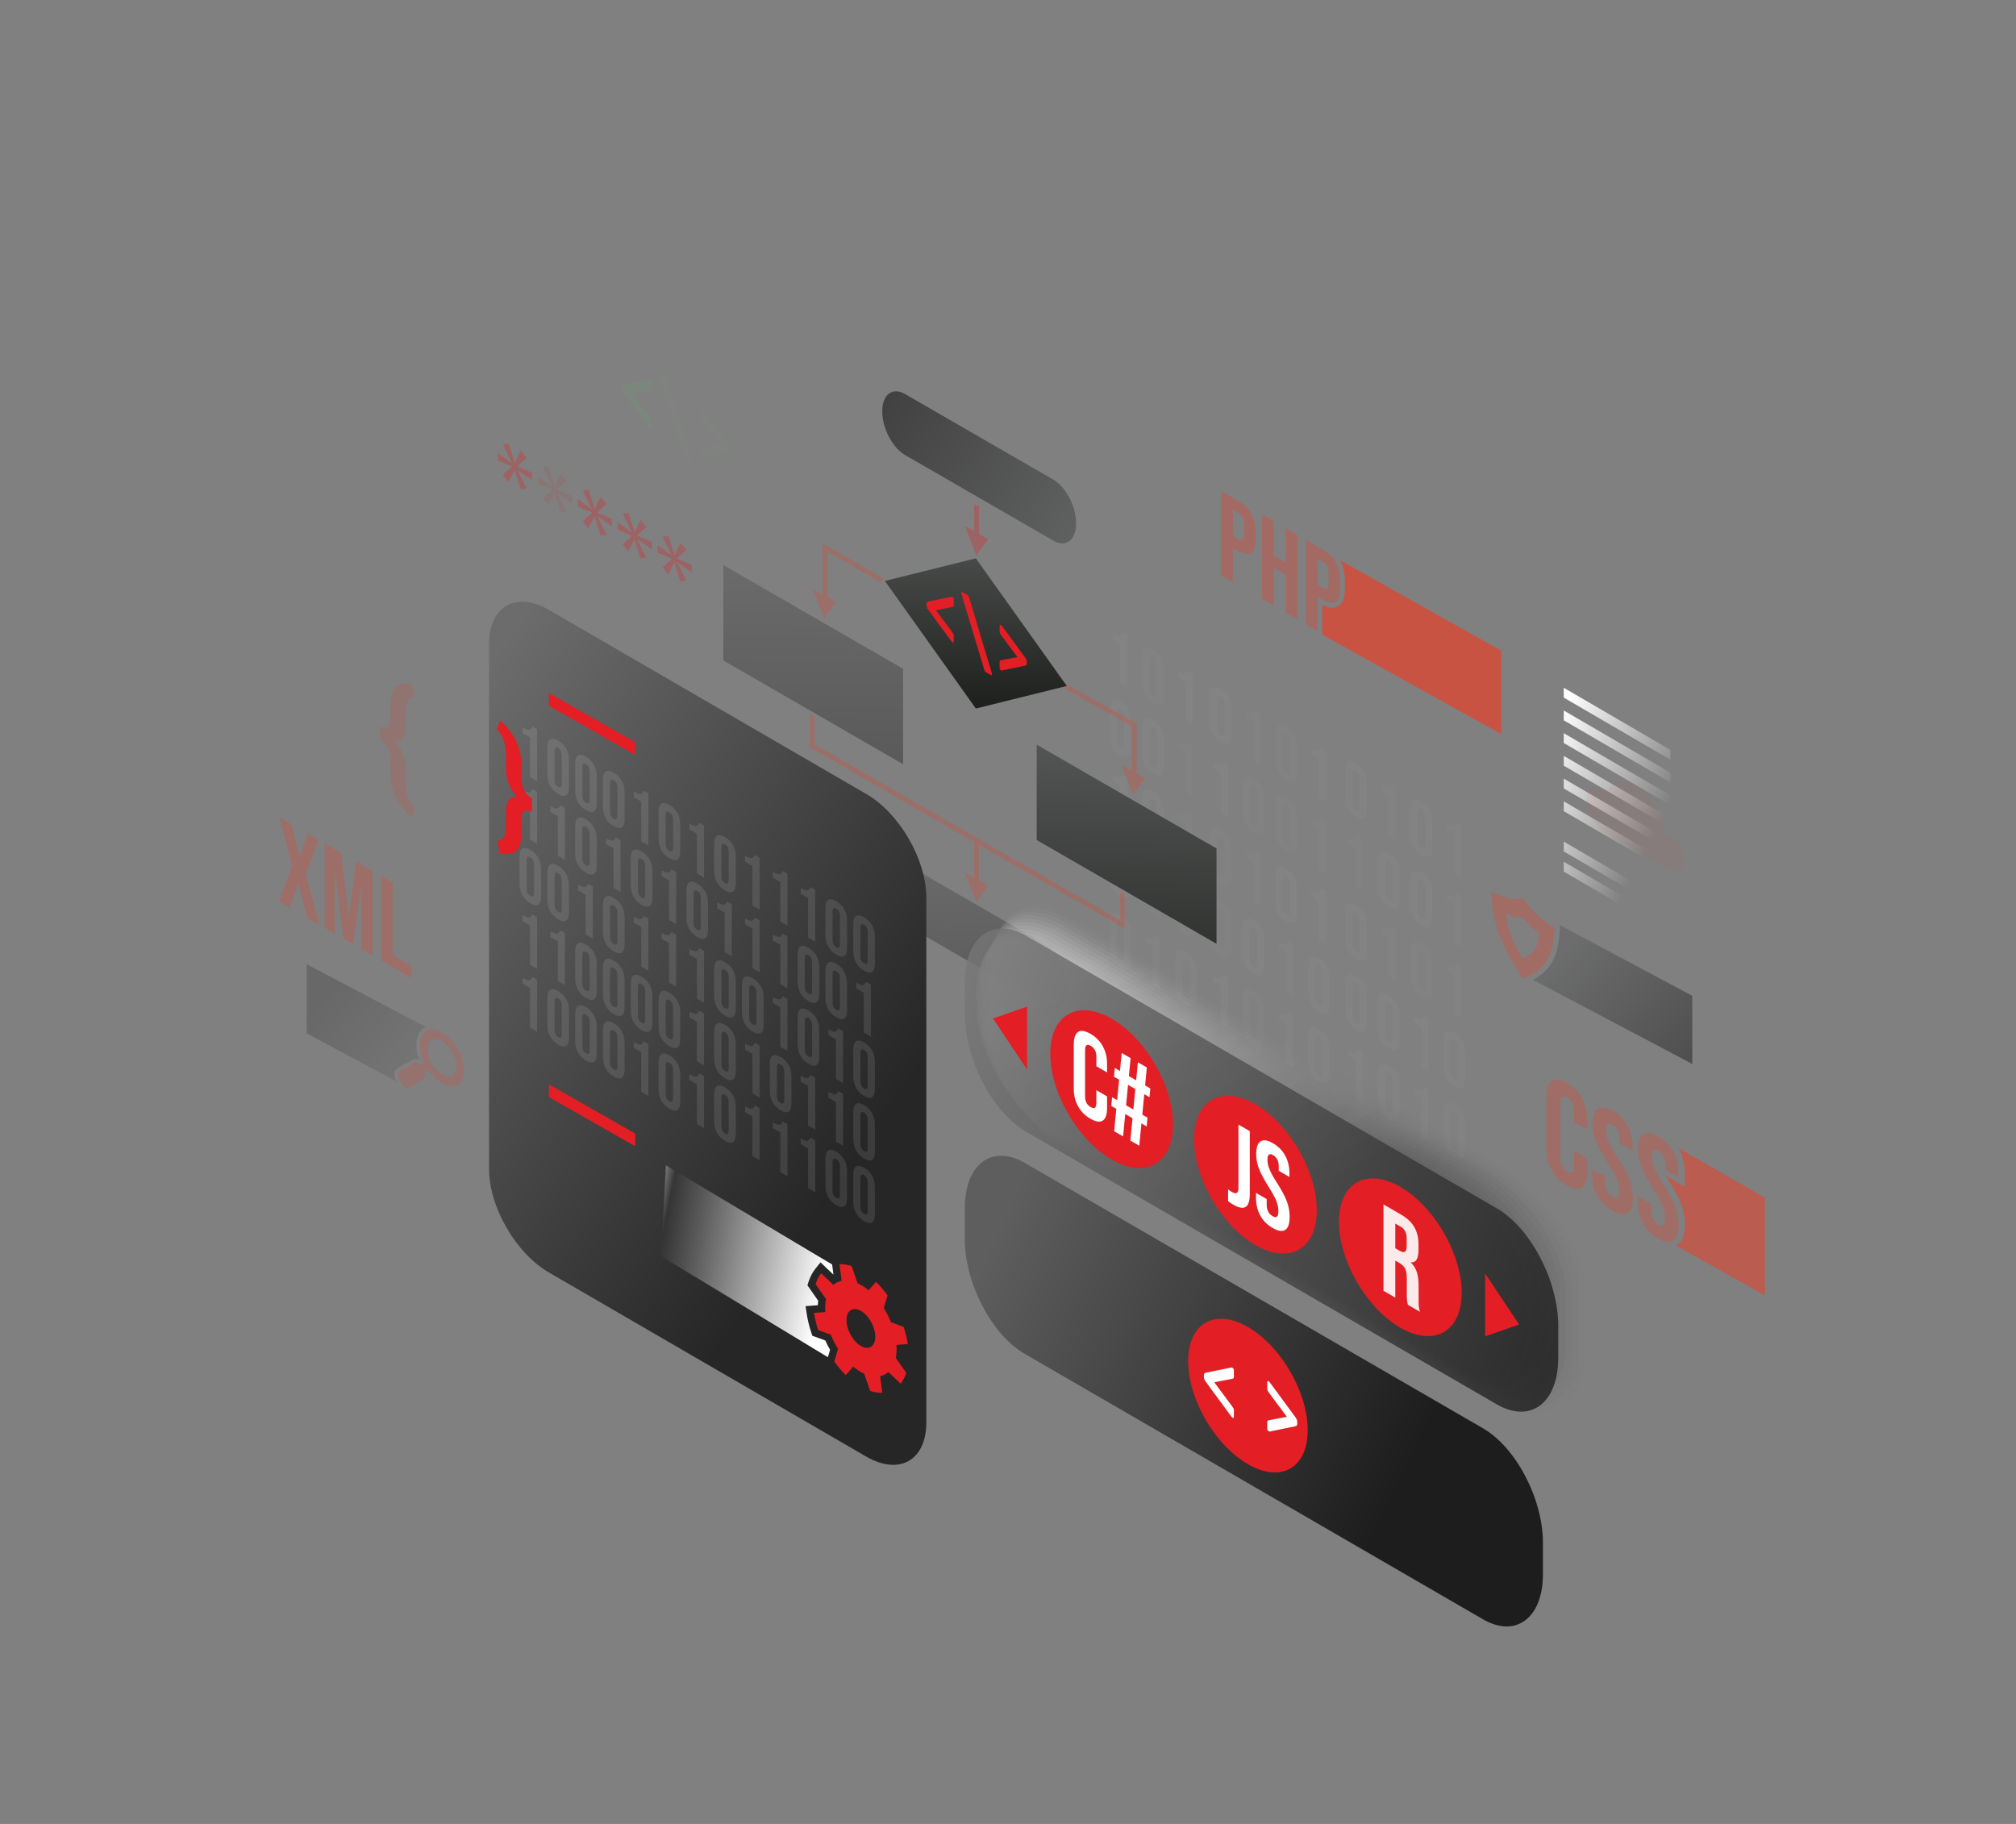<?xml version="1.0" encoding="UTF-8"?>
<!DOCTYPE svg PUBLIC "-//W3C//DTD SVG 1.1//EN" "http://www.w3.org/Graphics/SVG/1.1/DTD/svg11.dtd">
<!-- Creator: CorelDRAW -->
<svg xmlns="http://www.w3.org/2000/svg" xml:space="preserve" width="210mm" height="190mm" version="1.1" style="shape-rendering:geometricPrecision; text-rendering:geometricPrecision; image-rendering:optimizeQuality; fill-rule:evenodd; clip-rule:evenodd"
viewBox="0 0 21000 19000"
 xmlns:xlink="http://www.w3.org/1999/xlink"
 xmlns:xodm="http://www.corel.com/coreldraw/odm/2003">
 <rect x="0" y="0" width="21000" height="19000" fill="#808080" stroke="none"/>
 <defs>
  <style type="text/css">
   <![CDATA[
    .fil42 {fill:#E31E24;fill-rule:nonzero}
    .fil22 {fill:#E31E24;fill-rule:nonzero}
    .fil41 {fill:#DB4834;fill-rule:nonzero}
    .fil23 {fill:white;fill-rule:nonzero}
    .fil1 {fill:white;fill-rule:nonzero;fill-opacity:0.016}
    .fil0 {fill:white;fill-rule:nonzero;fill-opacity:0.024}
    .fil31 {fill:#5ABD70;fill-rule:nonzero;fill-opacity:0.035}
    .fil35 {fill:#DB4834;fill-rule:nonzero;fill-opacity:0.063}
    .fil30 {fill:#E31E24;fill-rule:nonzero;fill-opacity:0.09}
    .fil45 {fill:white;fill-rule:nonzero;fill-opacity:0.102}
    .fil32 {fill:#5ABD70;fill-rule:nonzero;fill-opacity:0.122}
    .fil46 {fill:#DB4834;fill-rule:nonzero;fill-opacity:0.2}
    .fil27 {fill:#DB4834;fill-rule:nonzero;fill-opacity:0.239}
    .fil8 {fill:#E31E24;fill-rule:nonzero;fill-opacity:0.302}
    .fil7 {fill:#DB4834;fill-rule:nonzero;fill-opacity:0.302}
    .fil38 {fill:#DB4834;fill-rule:nonzero;fill-opacity:0.322}
    .fil37 {fill:#DB4834;fill-rule:nonzero;fill-opacity:0.337}
    .fil29 {fill:#DB4834;fill-rule:nonzero;fill-opacity:0.361}
    .fil36 {fill:#DB4834;fill-rule:nonzero;fill-opacity:0.384}
    .fil40 {fill:#DB4834;fill-rule:nonzero;fill-opacity:0.639}
    .fil39 {fill:#DB4834;fill-rule:nonzero;fill-opacity:0.8}
    .fil24 {fill:white;fill-rule:nonzero;fill-opacity:0.902}
    .fil9 {fill:url(#id6);fill-rule:nonzero}
    .fil44 {fill:url(#id7);fill-rule:nonzero}
    .fil33 {fill:url(#id8);fill-rule:nonzero}
    .fil34 {fill:url(#id9);fill-rule:nonzero}
    .fil25 {fill:url(#id10);fill-rule:nonzero}
    .fil43 {fill:url(#id11);fill-rule:nonzero}
    .fil2 {fill:url(#id12);fill-rule:nonzero}
    .fil10 {fill:url(#id13);fill-rule:nonzero;fill-opacity:0.027}
    .fil11 {fill:url(#id14);fill-rule:nonzero;fill-opacity:0.055}
    .fil12 {fill:url(#id15);fill-rule:nonzero;fill-opacity:0.082}
    .fil13 {fill:url(#id16);fill-rule:nonzero;fill-opacity:0.11}
    .fil14 {fill:url(#id17);fill-rule:nonzero;fill-opacity:0.137}
    .fil15 {fill:url(#id18);fill-rule:nonzero;fill-opacity:0.165}
    .fil16 {fill:url(#id19);fill-rule:nonzero;fill-opacity:0.192}
    .fil17 {fill:url(#id20);fill-rule:nonzero;fill-opacity:0.22}
    .fil18 {fill:url(#id21);fill-rule:nonzero;fill-opacity:0.247}
    .fil26 {fill:url(#id22);fill-rule:nonzero;fill-opacity:0.251}
    .fil19 {fill:url(#id23);fill-rule:nonzero;fill-opacity:0.275}
    .fil20 {fill:url(#id24);fill-rule:nonzero;fill-opacity:0.302}
    .fil6 {fill:url(#id25);fill-rule:nonzero;fill-opacity:0.4}
    .fil4 {fill:url(#id26);fill-rule:nonzero;fill-opacity:0.4}
    .fil28 {fill:url(#id27);fill-rule:nonzero;fill-opacity:0.502}
    .fil3 {fill:url(#id28);fill-rule:nonzero;fill-opacity:0.8}
    .fil21 {fill:url(#id29);fill-rule:nonzero;fill-opacity:0.8}
    .fil5 {fill:url(#id30);fill-rule:nonzero;fill-opacity:0.8}
   ]]>
  </style>
    <mask id="id0">
  <radialGradient id="id1" gradientUnits="userSpaceOnUse" cx="5047.04" cy="1888.99" r="0" fx="5047.04" fy="1888.99">
   <stop offset="0" style="stop-opacity:0.502; stop-color:white"/>
   <stop offset="1" style="stop-opacity:1; stop-color:white"/>
  </radialGradient>
     <rect style="fill:url(#id1)" x="5046.79" y="1888.74" width="5698.99" height="5698.97"/>
    </mask>
     <mask id="id2">
  <linearGradient id="id3" gradientUnits="userSpaceOnUse" x1="5525.84" y1="3520.42" x2="6663.55" y2="3705.63">
   <stop offset="0" style="stop-opacity:1; stop-color:white"/>
   <stop offset="0.169" style="stop-opacity:0; stop-color:white"/>
   <stop offset="1" style="stop-opacity:1; stop-color:white"/>
  </linearGradient>
      <rect style="fill:url(#id3)" x="5682.22" y="3385.28" width="1000.22" height="1021.11"/>
     </mask>
      <mask id="id4">
  <linearGradient id="id5" gradientUnits="userSpaceOnUse" x1="1213.13" y1="7859.59" x2="2906.46" y2="9394.17">
   <stop offset="0" style="stop-opacity:0.38; stop-color:white"/>
   <stop offset="1" style="stop-opacity:1; stop-color:white"/>
  </linearGradient>
       <rect style="fill:url(#id5)" x="895.37" y="7393.93" width="2096.9" height="1971.12"/>
      </mask>
  <linearGradient id="id6" gradientUnits="userSpaceOnUse" x1="10182.5" y1="5266.67" x2="10156.05" y2="7436.25">
   <stop offset="0" style="stop-opacity:1; stop-color:#575958"/>
   <stop offset="1" style="stop-opacity:1; stop-color:#1C1E1C"/>
  </linearGradient>
  <linearGradient id="id7" gradientUnits="userSpaceOnUse" x1="6637.09" y1="12383.95" x2="8700.84" y2="12807.29">
   <stop offset="0" style="stop-opacity:1; stop-color:white"/>
   <stop offset="0.169" style="stop-opacity:0; stop-color:white"/>
   <stop offset="1" style="stop-opacity:1; stop-color:white"/>
  </linearGradient>
  <linearGradient id="id8" gradientUnits="userSpaceOnUse" x1="16558.95" y1="6827.71" x2="17855.41" y2="7489.17">
   <stop offset="0" style="stop-opacity:1; stop-color:white"/>
   <stop offset="1" style="stop-opacity:0; stop-color:white"/>
  </linearGradient>
  <linearGradient id="id9" gradientUnits="userSpaceOnUse" x1="5525.84" y1="3520.42" x2="6663.55" y2="3705.63">
   <stop offset="0" style="stop-opacity:1; stop-color:white"/>
   <stop offset="0.169" style="stop-opacity:1; stop-color:white"/>
   <stop offset="1" style="stop-opacity:1; stop-color:white"/>
  </linearGradient>
  <linearGradient id="id10" gradientUnits="userSpaceOnUse" x1="10711.66" y1="12132.76" x2="15156.66" y2="14273.51">
   <stop offset="0" style="stop-opacity:1; stop-color:#5E5E5E"/>
   <stop offset="1" style="stop-opacity:1; stop-color:#1D1D1D"/>
  </linearGradient>
  <linearGradient id="id11" gradientUnits="userSpaceOnUse" x1="5552.3" y1="6253.59" x2="10526.45" y2="9789.17">
   <stop offset="0" style="stop-opacity:1; stop-color:#6C6C6C"/>
   <stop offset="1" style="stop-opacity:1; stop-color:#252625"/>
  </linearGradient>
  <radialGradient id="id12" gradientUnits="userSpaceOnUse" gradientTransform="matrix(2.64762E-14 1 -1 2.64762E-14 12633 -3156)" cx="7896.29" cy="4738.23" r="2849.25" fx="7896.29" fy="4738.23">
   <stop offset="0" style="stop-opacity:1; stop-color:#BD5A5A"/>
   <stop offset="1" style="stop-opacity:1; stop-color:#151515"/>
  </radialGradient>
  <linearGradient id="id13" gradientUnits="userSpaceOnUse" x1="10394.17" y1="6618.05" x2="14177.7" y2="13445.06">
   <stop offset="0" style="stop-opacity:1; stop-color:#ABABAB"/>
   <stop offset="0.012" style="stop-opacity:1; stop-color:#ABABAB"/>
   <stop offset="0.431" style="stop-opacity:1; stop-color:#BDBDBD"/>
   <stop offset="0.902" style="stop-opacity:1; stop-color:#5F5F5F"/>
   <stop offset="1" style="stop-opacity:1; stop-color:#5F5F5F"/>
  </linearGradient>
  <linearGradient id="id14" gradientUnits="userSpaceOnUse" xlink:href="#id13" x1="10394.17" y1="6695.87" x2="14124.79" y2="13419.34">
  </linearGradient>
  <linearGradient id="id15" gradientUnits="userSpaceOnUse" xlink:href="#id13" x1="10394.17" y1="6748.27" x2="14071.87" y2="13418.82">
  </linearGradient>
  <linearGradient id="id16" gradientUnits="userSpaceOnUse" xlink:href="#id13" x1="10394.17" y1="6826.16" x2="14018.95" y2="13393.05">
  </linearGradient>
  <linearGradient id="id17" gradientUnits="userSpaceOnUse" xlink:href="#id13" x1="10367.71" y1="6878.54" x2="13966.04" y2="13367.44">
  </linearGradient>
  <linearGradient id="id18" gradientUnits="userSpaceOnUse" xlink:href="#id13" x1="10367.71" y1="6956.49" x2="13913.12" y2="13341.69">
  </linearGradient>
  <linearGradient id="id19" gradientUnits="userSpaceOnUse" xlink:href="#id13" x1="10367.71" y1="7009.27" x2="13860.2" y2="13316.16">
  </linearGradient>
  <linearGradient id="id20" gradientUnits="userSpaceOnUse" xlink:href="#id13" x1="10367.71" y1="7086.78" x2="13807.29" y2="13315.43">
  </linearGradient>
  <linearGradient id="id21" gradientUnits="userSpaceOnUse" xlink:href="#id13" x1="10367.71" y1="7139.82" x2="13754.37" y2="13289.66">
  </linearGradient>
  <linearGradient id="id22" gradientUnits="userSpaceOnUse" x1="3382.71" y1="10320.2" x2="4414.59" y2="11219.79">
   <stop offset="0" style="stop-opacity:1; stop-color:#1C1E1C"/>
   <stop offset="1" style="stop-opacity:1; stop-color:#575958"/>
  </linearGradient>
  <linearGradient id="id23" gradientUnits="userSpaceOnUse" xlink:href="#id13" x1="10367.71" y1="7217.15" x2="13727.91" y2="13264.02">
  </linearGradient>
  <linearGradient id="id24" gradientUnits="userSpaceOnUse" xlink:href="#id13" x1="10341.25" y1="7270.28" x2="13675" y2="13238.27">
  </linearGradient>
  <linearGradient id="id25" gradientUnits="userSpaceOnUse" xlink:href="#id6" x1="10129.59" y1="8463.51" x2="10103.13" y2="10510.55">
  </linearGradient>
  <linearGradient id="id26" gradientUnits="userSpaceOnUse" xlink:href="#id6" x1="8489.17" y1="5187.3" x2="8436.25" y2="8018.34">
  </linearGradient>
  <linearGradient id="id27" gradientUnits="userSpaceOnUse" xlink:href="#id6" x1="16215" y1="9976.25" x2="17458.54" y2="11193.33">
  </linearGradient>
  <linearGradient id="id28" gradientUnits="userSpaceOnUse" xlink:href="#id6" x1="11743.54" y1="7039.38" x2="11690.62" y2="9896.87">
  </linearGradient>
  <linearGradient id="id29" gradientUnits="userSpaceOnUse" x1="10023.75" y1="10032.36" x2="16770.62" y2="12374.57">
   <stop offset="0" style="stop-opacity:1; stop-color:#777777"/>
   <stop offset="1" style="stop-opacity:1; stop-color:#1D1E1D"/>
  </linearGradient>
  <linearGradient id="id30" gradientUnits="userSpaceOnUse" x1="9150.63" y1="4270.58" x2="11214.37" y2="5593.66">
   <stop offset="0" style="stop-opacity:1; stop-color:#313131"/>
   <stop offset="1" style="stop-opacity:1; stop-color:#575958"/>
  </linearGradient>
 </defs>
 <g id="Слой_x0020_1">
  <g id="_2723920968176">
   <g>
    <path class="fil0" d="M14042.69 8427.25c-19.07,-34.74 -28.84,-73.87 -28.84,-117.4l0 -284.69c0,-43.52 9.77,-71.41 28.84,-83.64 19.08,-12.72 46.97,-8.3 83.66,12.73 36.2,21.01 64.08,48.9 83.64,83.64 19.07,34.71 28.86,73.84 28.86,117.39l0 284.67c0,43.55 -9.79,71.43 -28.86,83.66 -19.08,12.7 -46.97,8.31 -83.64,-12.73 -36.19,-21.03 -64.08,-48.92 -83.66,-83.63zm121.82 -24.48l0 -295.43c0,-35.72 -12.73,-60.64 -38.66,-75.33 -25.43,-14.68 -38.63,-4.39 -38.63,31.3l0 295.44c0,35.72 12.7,60.67 38.63,75.35 25.45,14.66 38.66,4.39 38.66,-31.33z"/>
    <path class="fil1" d="M14122.91 8826.9l-77.28 -44.5 0 -60.17c21.03,12.22 38.15,20.06 50.85,22.99 12.73,3.42 22.99,2.44 30.83,-2.93 7.83,-4.9 14.18,-15.16 20.05,-29.85l49.9 28.87 0 541.47 -74.35 -42.55 0 -412.83 0 -0.5z"/>
    <path class="fil0" d="M14042.69 9904.47c-19.07,-34.74 -28.84,-73.87 -28.84,-117.4l0 -284.69c0,-43.52 9.77,-71.41 28.84,-83.63 19.08,-12.73 46.97,-8.31 83.66,12.72 36.2,21.04 64.08,48.9 83.64,83.64 19.07,34.71 28.86,73.84 28.86,117.39l0 284.67c0,43.55 -9.79,71.44 -28.86,83.66 -19.08,12.7 -46.97,8.31 -83.64,-12.73 -36.19,-21.03 -64.08,-48.92 -83.66,-83.63zm121.82 -24.48l0 -295.43c0,-35.69 -12.73,-60.64 -38.66,-75.33 -25.43,-14.68 -38.63,-4.39 -38.63,31.3l0 295.46c0,35.7 12.7,60.65 38.63,75.33 25.45,14.66 38.66,4.39 38.66,-31.33z"/>
    <path class="fil0" d="M14042.69 10643.03c-19.07,-34.74 -28.84,-73.88 -28.84,-117.4l0 -284.69c0,-43.52 9.77,-71.41 28.84,-83.64 19.08,-12.72 46.97,-8.3 83.66,12.73 36.2,21.04 64.08,48.9 83.64,83.64 19.07,34.74 28.86,73.87 28.86,117.39l0 284.67c0,43.55 -9.79,71.43 -28.86,83.66 -19.08,12.7 -46.97,8.31 -83.64,-12.73 -36.19,-21.03 -64.08,-48.92 -83.66,-83.63zm121.82 -24.48l0 -295.43c0,-35.69 -12.73,-60.64 -38.66,-75.33 -25.43,-14.66 -38.63,-4.39 -38.63,31.3l0 295.46c0,35.69 12.7,60.64 38.63,75.33 25.45,14.66 38.66,4.39 38.66,-31.33z"/>
    <path class="fil0" d="M14122.91 11042.68l-77.28 -44.5 0 -60.17c21.03,12.22 38.15,20.06 50.85,22.99 12.73,3.44 22.99,2.46 30.83,-2.93 7.83,-4.9 14.18,-15.16 20.05,-29.85l49.9 28.87 0 541.49 -74.35 -42.57 0 -412.83 0 -0.5z"/>
    <path class="fil1" d="M14042.69 12120.14c-19.07,-34.74 -28.84,-73.87 -28.84,-117.39l0 -284.69c0,-43.53 9.77,-71.42 28.84,-83.64 19.08,-12.73 46.97,-8.31 83.66,12.73 36.2,21.03 64.08,48.89 83.64,83.63 19.07,34.74 28.86,73.87 28.86,117.4l0 284.69c0,43.52 -9.79,71.41 -28.86,83.63 -19.08,12.73 -46.97,8.31 -83.64,-12.72 -36.19,-21.04 -64.08,-48.9 -83.66,-83.64zm121.82 -24.45l0 -295.46c0,-35.69 -12.73,-60.64 -38.66,-75.32 -25.43,-14.66 -38.63,-4.39 -38.63,31.3l0 295.46c0,35.69 12.7,60.64 38.63,75.33 25.45,14.65 38.66,4.39 38.66,-31.31z"/>
    <path class="fil0" d="M14122.91 12519.93l-77.28 -44.53 0 -60.17c21.03,12.23 38.15,20.06 50.85,22.99 12.73,3.44 22.99,2.47 30.83,-2.93 7.83,-4.9 14.18,-15.16 20.05,-29.85l49.9 28.87 0 541.49 -74.35 -42.57 0 -412.83 0 -0.47z"/>
   </g>
   <g>
    <path class="fil1" d="M14463.83 8285.35l-77.29 -44.53 0 -60.16c21.04,12.25 38.16,20.05 50.86,22.99 12.72,3.44 22.99,2.46 30.82,-2.94 7.83,-4.89 14.18,-15.16 20.06,-29.82l49.9 28.84 0 541.5 -74.35 -42.57 0 -412.83 0 -0.48z"/>
    <path class="fil0" d="M14383.61 9362.47c-19.08,-34.71 -28.87,-73.85 -28.87,-117.4l0 -284.66c0,-43.55 9.79,-71.41 28.87,-83.64 19.07,-12.72 46.96,-8.33 83.63,12.7 36.7,21.04 64.08,48.93 83.66,83.67 19.08,34.71 28.84,73.84 28.84,117.36l0 284.7c0,43.52 -9.76,71.41 -28.84,83.63 -19.07,12.73 -46.96,8.34 -83.66,-12.7 -36.67,-21.03 -64.05,-48.92 -83.63,-83.66zm121.78 -24.45l0 -295.43c0,-35.72 -12.7,-60.67 -38.62,-75.33 -25.43,-14.68 -38.66,-4.42 -38.66,31.3l0 295.44c0,35.71 12.73,60.66 38.66,75.32 25.42,14.69 38.62,4.42 38.62,-31.3z"/>
    <path class="fil1" d="M14463.83 9762.57l-77.29 -44.53 0 -60.16c21.04,12.25 38.16,20.05 50.86,22.99 12.72,3.44 22.99,2.46 30.82,-2.94 7.83,-4.87 14.18,-15.16 20.06,-29.82l49.9 28.84 0 541.5 -74.35 -42.57 0 -412.83 0 -0.48z"/>
    <path class="fil0" d="M14383.61 10839.61c-19.08,-34.74 -28.87,-73.87 -28.87,-117.39l0 -284.7c0,-43.52 9.79,-71.41 28.87,-83.63 19.07,-12.73 46.96,-8.33 83.63,12.7 36.7,21.03 64.08,48.92 83.66,83.66 19.08,34.71 28.84,73.85 28.84,117.4l0 284.66c0,43.55 -9.76,71.41 -28.84,83.64 -19.07,12.72 -46.96,8.33 -83.66,-12.7 -36.19,-21.04 -64.05,-48.92 -83.63,-83.64zm121.78 -24.47l0 -295.44c0,-35.71 -12.7,-60.66 -38.62,-75.32 -25.43,-14.69 -38.66,-4.42 -38.66,31.3l0 295.43c0,35.72 12.73,60.67 38.66,75.33 25.42,14.68 38.62,4.42 38.62,-31.3z"/>
    <path class="fil0" d="M14383.61 11578.17c-19.08,-34.74 -28.87,-73.87 -28.87,-117.4l0 -284.69c0,-43.52 9.79,-71.41 28.87,-83.63 19.07,-12.73 46.96,-8.34 83.63,12.7 36.22,21.03 64.08,48.92 83.66,83.66 19.08,34.71 28.84,73.84 28.84,117.39l0 284.67c0,43.55 -9.76,71.41 -28.84,83.66 -19.07,12.7 -46.96,8.31 -83.66,-12.73 -36.67,-21.03 -64.05,-48.92 -83.63,-83.63zm121.78 -24.47l0 -295.44c0,-35.72 -12.7,-60.67 -38.62,-75.32 -25.43,-14.69 -38.66,-4.42 -38.66,31.3l0 295.43c0,35.72 12.73,60.67 38.66,75.33 25.42,14.68 38.62,4.41 38.62,-31.3z"/>
    <path class="fil0" d="M14463.83 11978.25l-77.29 -44.51 0 -60.16c21.04,12.22 38.16,20.05 50.86,22.99 12.72,3.41 22.99,2.43 30.82,-2.94 7.83,-4.89 14.18,-15.18 20.06,-29.84l49.9 28.86 0 541.47 -74.35 -42.54 0 -412.86 0 -0.47z"/>
    <path class="fil0" d="M14383.61 13055.39c-19.08,-34.74 -28.87,-73.87 -28.87,-117.39l0 -284.7c0,-43.52 9.79,-71.41 28.87,-83.63 19.07,-12.73 46.96,-8.33 83.63,12.7 36.7,21.03 64.08,48.92 83.66,83.66 19.08,34.71 28.84,73.85 28.84,117.4l0 284.66c0,43.55 -9.76,71.41 -28.84,83.66 -19.07,12.7 -46.96,8.31 -83.66,-12.72 -36.67,-21.04 -64.05,-48.93 -83.63,-83.64zm121.78 -24.47l0 -295.44c0,-35.71 -12.7,-60.64 -38.62,-75.32 -25.43,-14.69 -38.66,-4.4 -38.66,31.3l0 295.43c0,35.72 12.73,60.67 38.66,75.33 25.42,14.68 38.62,4.42 38.62,-31.3z"/>
   </g>
   <g>
    <path class="fil0" d="M14724.97 8821.03c-19.07,-34.74 -28.84,-73.88 -28.84,-117.4l0 -284.69c0,-43.53 9.77,-71.41 28.84,-83.64 19.08,-12.72 46.97,-8.33 83.66,12.7 36.2,21.04 64.09,48.93 83.64,83.67 19.08,34.71 28.86,73.84 28.86,117.39l0 284.67c0,43.55 -9.78,71.41 -28.86,83.66 -19.08,12.7 -46.96,8.31 -83.64,-12.73 -36.19,-21.03 -64.08,-48.92 -83.66,-83.63zm121.82 -24.48l0 -295.43c0,-35.72 -12.73,-60.67 -38.66,-75.33 -25.43,-14.68 -38.63,-4.42 -38.63,31.3l0 295.44c0,35.71 12.7,60.66 38.63,75.32 25.45,14.69 38.66,4.42 38.66,-31.3z"/>
    <path class="fil0" d="M14724.97 9559.77c-19.07,-34.71 -28.84,-73.85 -28.84,-117.4l0 -284.66c0,-43.53 9.77,-71.41 28.84,-83.64 19.08,-12.72 46.97,-8.33 83.66,12.7 36.2,21.04 64.09,48.93 83.64,83.66 19.08,34.72 28.86,73.85 28.86,117.37l0 284.7c0,43.52 -9.78,71.41 -28.86,83.63 -19.08,12.73 -46.96,8.34 -83.64,-12.7 -36.19,-21.03 -64.08,-48.92 -83.66,-83.66zm121.82 -24.45l0 -295.43c0,-35.72 -12.73,-60.67 -38.66,-75.33 -25.43,-14.68 -38.63,-4.42 -38.63,31.3l0 295.44c0,35.71 12.7,60.66 38.63,75.32 25.45,14.69 38.66,4.42 38.66,-31.3z"/>
    <path class="fil1" d="M14724.97 10298.25c-19.07,-34.74 -28.84,-73.87 -28.84,-117.4l0 -284.69c0,-43.52 9.77,-71.41 28.84,-83.63 19.08,-12.73 46.97,-8.34 83.66,12.7 36.2,21.03 64.09,48.92 83.64,83.66 19.08,34.71 28.86,73.84 28.86,117.39l0 284.67c0,43.55 -9.78,71.41 -28.86,83.66 -19.08,12.7 -46.96,8.31 -83.64,-12.73 -36.19,-21.03 -64.08,-48.92 -83.66,-83.63zm121.82 -24.48l0 -295.43c0,-35.72 -12.73,-60.67 -38.66,-75.33 -25.43,-14.68 -38.63,-4.42 -38.63,31.3l0 295.44c0,35.72 12.7,60.67 38.63,75.32 25.45,14.69 38.66,4.42 38.66,-31.3z"/>
    <path class="fil0" d="M14804.67 10697.8l-77.29 -44.51 0 -60.16c21.03,12.22 38.15,20.05 50.88,22.99 12.73,3.41 22.99,2.43 30.82,-2.94 7.84,-4.89 14.19,-15.16 20.06,-29.84l49.87 28.86 0 541.47 -74.34 -42.54 0 -412.83 0 -0.5z"/>
    <path class="fil0" d="M14804.67 11436.46l-77.29 -44.5 0 -60.17c21.03,12.22 38.15,20.06 50.88,22.99 12.73,3.42 22.99,2.44 30.82,-2.93 7.84,-4.9 14.19,-15.17 20.06,-29.85l49.87 28.87 0 541.47 -74.34 -42.55 0 -412.83 0 -0.5z"/>
    <path class="fil0" d="M14804.67 12175.02l-77.29 -44.51 0 -60.16c21.03,12.22 38.15,20.05 50.88,22.99 12.73,3.41 22.99,2.43 30.82,-2.94 7.84,-4.89 14.19,-15.16 20.06,-29.84l49.87 28.86 0 541.47 -74.34 -42.54 0 -412.83 0 -0.5z"/>
    <path class="fil0" d="M14724.97 13252.69c-19.07,-34.74 -28.84,-73.87 -28.84,-117.39l0 -284.7c0,-43.52 9.77,-71.41 28.84,-83.63 19.08,-12.73 46.97,-8.34 83.66,12.7 36.2,21.03 64.09,48.92 83.64,83.66 19.08,34.71 28.86,73.85 28.86,117.4l0 284.66c0,43.55 -9.78,71.41 -28.86,83.66 -19.08,12.7 -46.96,8.31 -83.64,-12.72 -36.19,-21.04 -64.08,-48.93 -83.66,-83.64zm121.82 -24.47l0 -295.44c0,-35.72 -12.73,-60.64 -38.66,-75.32 -25.43,-14.69 -38.63,-4.4 -38.63,31.3l0 295.43c0,35.72 12.7,60.67 38.63,75.33 25.45,14.68 38.66,4.42 38.66,-31.3z"/>
   </g>
   <g>
    <path class="fil1" d="M15146.22 8679.21l-77.29 -44.5 0 -60.17c21.04,12.22 38.15,20.06 50.85,22.99 12.73,3.42 23,2.44 30.83,-2.93 7.83,-4.9 14.18,-15.16 20.05,-29.85l49.9 28.87 0 541.47 -74.34 -42.55 0 -412.83 0 -0.5z"/>
    <path class="fil1" d="M15146.22 9417.98l-77.29 -44.5 0 -60.17c21.04,12.22 38.15,20.06 50.85,22.99 12.73,3.42 23,2.44 30.83,-2.93 7.83,-4.9 14.18,-15.17 20.05,-29.85l49.9 28.87 0 541.47 -74.34 -42.55 0 -412.83 0 -0.5z"/>
    <path class="fil1" d="M15146.22 10156.43l-77.29 -44.5 0 -60.17c21.04,12.23 38.15,20.06 50.85,22.99 12.73,3.42 23,2.44 30.83,-2.93 7.83,-4.9 14.18,-15.16 20.05,-29.85l49.9 28.87 0 541.47 -74.34 -42.55 0 -412.83 0 -0.5z"/>
    <path class="fil0" d="M15065.99 11233.89c-19.07,-34.74 -28.86,-73.87 -28.86,-117.39l0 -284.69c0,-43.53 9.79,-71.41 28.86,-83.64 19.08,-12.72 46.97,-8.31 83.67,12.73 36.19,21.03 64.05,48.89 83.63,83.63 19.08,34.74 28.87,73.87 28.87,117.4l0 284.66c0,43.55 -9.79,71.44 -28.87,83.67 -19.08,12.7 -46.96,8.3 -83.63,-12.73 -36.2,-21.04 -64.09,-48.92 -83.67,-83.64zm121.82 -24.47l0 -295.43c0,-35.7 -12.73,-60.65 -38.66,-75.33 -25.42,-14.66 -38.63,-4.39 -38.63,31.3l0 295.46c0,35.69 12.7,60.64 38.63,75.33 25.43,14.65 38.66,4.39 38.66,-31.33z"/>
    <path class="fil1" d="M15065.99 11972.03c-19.07,-34.71 -28.86,-73.85 -28.86,-117.4l0 -284.66c0,-43.55 9.79,-71.41 28.86,-83.66 19.08,-12.7 46.97,-8.31 83.67,12.72 36.19,21.04 64.05,48.92 83.63,83.64 19.08,34.74 28.87,73.87 28.87,117.39l0 284.7c0,43.52 -9.79,71.41 -28.87,83.63 -19.08,12.73 -46.96,8.33 -83.63,-12.7 -36.2,-21.03 -64.09,-48.92 -83.67,-83.66zm121.82 -24.45l0 -295.43c0,-35.72 -12.73,-60.67 -38.66,-75.33 -25.42,-14.68 -38.63,-4.42 -38.63,31.3l0 295.43c0,35.72 12.7,60.65 38.63,75.33 25.43,14.69 38.66,4.39 38.66,-31.3z"/>
    <path class="fil0" d="M15065.99 12710.69c-19.07,-34.71 -28.86,-73.84 -28.86,-117.39l0 -284.67c0,-43.55 9.79,-71.41 28.86,-83.66 19.08,-12.7 46.97,-8.31 83.67,12.73 36.19,21.03 64.05,48.92 83.63,83.63 19.08,34.74 28.87,73.87 28.87,117.4l0 284.69c0,43.52 -9.79,71.41 -28.87,83.63 -19.08,12.73 -46.96,8.34 -83.63,-12.7 -36.2,-21.03 -64.09,-48.92 -83.67,-83.66zm121.82 -24.45l0 -295.43c0,-35.72 -12.73,-60.67 -38.66,-75.33 -25.42,-14.68 -38.63,-4.41 -38.63,31.3l0 295.44c0,35.72 12.7,60.64 38.63,75.33 25.43,14.68 38.66,4.39 38.66,-31.31z"/>
    <path class="fil1" d="M15146.22 13110.87l-77.29 -44.5 0 -60.16c21.04,12.22 38.15,20.05 50.85,22.99 12.73,3.41 23,2.46 30.83,-2.94 7.83,-4.89 14.18,-15.16 20.05,-29.84l49.9 28.86 0 541.5 -74.34 -42.57 0 -412.83 0 -0.51z"/>
   </g>
   <g>
    <path class="fil0" d="M11667.39 6704.04l-77.28 -44.5 0 -60.17c21.03,12.23 38.15,20.06 50.88,23 12.7,3.41 22.99,2.43 30.82,-2.94 7.81,-4.9 14.18,-15.16 20.03,-29.85l49.9 28.87 0 541.47 -74.35 -42.55 0 -412.85 0 -0.48z"/>
    <path class="fil0" d="M11587.2 7781.19c-19.08,-34.74 -28.87,-73.87 -28.87,-117.4l0 -284.69c0,-43.52 9.79,-71.41 28.87,-83.63 19.08,-12.73 46.96,-8.31 83.63,12.72 36.2,21.04 64.09,48.9 83.64,83.64 19.08,34.71 28.87,73.84 28.87,117.39l0 284.67c0,43.55 -9.79,71.43 -28.87,83.66 -19.08,12.7 -46.94,8.31 -83.64,-12.73 -36.19,-21.03 -64.08,-48.92 -83.63,-83.63zm121.79 -24.48l0 -295.43c0,-35.69 -12.73,-60.64 -38.63,-75.33 -25.45,-14.68 -38.66,-4.39 -38.66,31.3l0 295.46c0,35.7 12.73,60.65 38.66,75.33 25.42,14.66 38.63,4.39 38.63,-31.33z"/>
    <path class="fil0" d="M11667.39 8180.84l-77.28 -44.5 0 -60.17c21.03,12.23 38.15,20.06 50.88,22.99 12.7,3.42 22.99,2.44 30.82,-2.93 7.81,-4.9 14.18,-15.16 20.03,-29.85l49.9 28.87 0 541.49 -74.35 -42.57 0 -412.83 0 -0.5z"/>
    <path class="fil0" d="M11587.2 9258.3c-19.08,-34.74 -28.87,-73.87 -28.87,-117.39l0 -284.69c0,-43.53 9.79,-71.42 28.87,-83.64 19.08,-12.73 46.96,-8.31 83.63,12.73 36.2,21.03 64.09,48.89 83.64,83.63 19.08,34.74 28.87,73.87 28.87,117.4l0 284.69c0,43.52 -9.79,71.41 -28.87,83.63 -19.08,12.73 -46.94,8.31 -83.64,-12.72 -36.19,-21.04 -64.08,-48.92 -83.63,-83.64zm121.79 -24.44l0 -295.46c0,-35.7 -12.73,-60.65 -38.63,-75.33 -25.45,-14.66 -38.66,-4.39 -38.66,31.3l0 295.46c0,35.69 12.73,60.64 38.66,75.33 25.42,14.65 38.63,4.39 38.63,-31.3z"/>
    <path class="fil0" d="M11587.2 9996.86c-19.08,-34.74 -28.87,-73.87 -28.87,-117.39l0 -284.7c0,-43.52 9.79,-71.41 28.87,-83.63 19.08,-12.73 46.96,-8.31 83.63,12.73 36.2,21.03 64.09,48.89 83.64,83.63 19.08,34.74 28.87,73.87 28.87,117.4l0 284.69c0,43.52 -9.79,71.41 -28.87,83.63 -19.08,12.73 -46.94,8.31 -83.64,-12.72 -36.19,-21.04 -64.08,-48.9 -83.63,-83.64zm121.79 -24.45l0 -295.46c0,-35.69 -12.73,-60.64 -38.63,-75.32 -25.45,-14.66 -38.66,-4.4 -38.66,31.3l0 295.46c0,35.69 12.73,60.64 38.66,75.32 25.42,14.66 38.63,4.4 38.63,-31.3z"/>
    <path class="fil0" d="M11667.39 10396.54l-77.28 -44.53 0 -60.16c21.03,12.25 38.15,20.05 50.88,22.99 12.7,3.44 22.99,2.46 30.82,-2.94 7.81,-4.89 14.18,-15.16 20.03,-29.82l49.9 28.84 0 541.5 -74.35 -42.57 0 -412.83 0 -0.48z"/>
    <path class="fil0" d="M11587.2 11474.08c-19.08,-34.74 -28.87,-73.87 -28.87,-117.39l0 -284.69c0,-43.53 9.79,-71.42 28.87,-83.64 19.08,-12.73 46.96,-8.31 83.63,12.73 36.2,21.03 64.09,48.92 83.64,83.63 19.08,34.74 28.87,73.87 28.87,117.4l0 284.69c0,43.52 -9.79,71.41 -28.87,83.63 -19.08,12.73 -46.94,8.31 -83.64,-12.72 -36.19,-21.04 -64.08,-48.9 -83.63,-83.64zm121.79 -24.44l0 -295.46c0,-35.7 -12.73,-60.65 -38.63,-75.33 -25.45,-14.66 -38.66,-4.39 -38.66,31.3l0 295.46c0,35.69 12.73,60.64 38.66,75.33 25.42,14.65 38.63,4.39 38.63,-31.3z"/>
   </g>
   <g>
    <path class="fil1" d="M11928.62 7239.51c-19.08,-34.74 -28.87,-73.85 -28.87,-117.4l0 -284.67c0,-43.55 9.79,-71.43 28.87,-83.66 19.07,-12.7 46.96,-8.3 83.63,12.73 36.2,21.03 64.08,48.92 83.66,83.64 19.08,34.73 28.84,73.87 28.84,117.39l0 284.69c0,43.53 -9.76,71.41 -28.84,83.64 -19.07,12.72 -46.96,8.3 -83.66,-12.73 -36.67,-21.03 -64.05,-48.89 -83.63,-83.63zm121.79 -24.45l0 -295.46c0,-35.69 -12.7,-60.64 -38.63,-75.33 -25.43,-14.66 -38.66,-4.39 -38.66,31.33l0 295.43c0,35.69 12.73,60.64 38.66,75.33 25.42,14.68 38.63,4.39 38.63,-31.3z"/>
    <path class="fil0" d="M11928.62 7978.28c-19.08,-34.74 -28.87,-73.88 -28.87,-117.4l0 -284.69c0,-43.53 9.79,-71.41 28.87,-83.64 19.07,-12.72 46.96,-8.3 83.63,12.73 36.7,21.03 64.08,48.92 83.66,83.63 19.08,34.74 28.84,73.88 28.84,117.4l0 284.69c0,43.53 -9.76,71.41 -28.84,83.64 -19.07,12.72 -46.96,8.3 -83.66,-12.73 -36.19,-21.03 -64.05,-48.89 -83.63,-83.63zm121.79 -24.45l0 -295.46c0,-35.69 -12.7,-60.64 -38.63,-75.33 -25.43,-14.66 -38.66,-4.39 -38.66,31.3l0 295.46c0,35.69 12.73,60.64 38.66,75.33 25.42,14.66 38.63,4.39 38.63,-31.3z"/>
    <path class="fil0" d="M11928.62 8716.73c-19.08,-34.72 -28.87,-73.85 -28.87,-117.4l0 -284.66c0,-43.55 9.79,-71.44 28.87,-83.66 19.07,-12.7 46.96,-8.31 83.63,12.72 36.7,21.04 64.08,48.92 83.66,83.64 19.08,34.74 28.84,73.87 28.84,117.39l0 284.69c0,43.53 -9.76,71.42 -28.84,83.64 -19.07,12.73 -46.96,8.31 -83.66,-12.73 -36.67,-21.03 -64.05,-48.89 -83.63,-83.63zm121.79 -24.45l0 -295.46c0,-35.69 -12.7,-60.64 -38.63,-75.33 -25.43,-14.66 -38.66,-4.39 -38.66,31.33l0 295.43c0,35.7 12.73,60.65 38.66,75.33 25.42,14.68 38.63,4.39 38.63,-31.3z"/>
    <path class="fil1" d="M12008.81 9116.3l-77.28 -44.5 0 -60.17c21.03,12.23 38.15,20.06 50.88,22.99 12.72,3.42 22.99,2.44 30.82,-2.93 7.83,-4.9 14.18,-15.19 20.06,-29.85l49.9 28.87 0 541.47 -74.38 -42.55 0 -412.85 0 -0.48z"/>
    <path class="fil0" d="M12008.81 9854.97l-77.28 -44.51 0 -60.16c21.03,12.22 38.15,20.05 50.88,22.96 12.72,3.44 22.99,2.46 30.82,-2.91 7.83,-4.89 14.18,-15.19 20.06,-29.84l49.9 28.86 0 541.47 -74.38 -42.54 0 -412.86 0 -0.47z"/>
    <path class="fil0" d="M12008.81 10593.52l-77.28 -44.5 0 -60.17c21.03,12.23 38.15,20.06 50.88,23 12.72,3.41 22.99,2.43 30.82,-2.94 7.83,-4.9 14.18,-15.16 20.06,-29.85l49.9 28.87 0 541.47 -74.38 -42.54 0 -412.86 0 -0.48z"/>
    <path class="fil0" d="M11928.62 11670.77c-19.08,-34.74 -28.87,-73.87 -28.87,-117.39l0 -284.69c0,-43.53 9.79,-71.41 28.87,-83.64 19.07,-12.72 46.96,-8.33 83.63,12.7 36.7,21.04 64.08,48.92 83.66,83.66 19.08,34.72 28.84,73.85 28.84,117.4l0 284.66c0,43.55 -9.76,71.42 -28.84,83.67 -19.07,12.7 -46.96,8.3 -83.66,-12.73 -36.19,-21.04 -64.05,-48.92 -83.63,-83.64zm121.79 -24.47l0 -295.43c0,-35.72 -12.7,-60.67 -38.63,-75.33 -25.43,-14.68 -38.66,-4.42 -38.66,31.3l0 295.43c0,35.72 12.73,60.67 38.66,75.33 25.42,14.68 38.63,4.42 38.63,-31.3z"/>
   </g>
   <g>
    <path class="fil0" d="M12349.73 7097.93l-77.29 -44.53 0 -60.17c21.04,12.25 38.16,20.06 50.88,22.99 12.73,3.44 23,2.46 30.83,-2.93 7.8,-4.87 14.18,-15.16 20.05,-29.82l49.88 28.84 0 541.49 -74.35 -42.57 0 -412.83 0 -0.47z"/>
    <path class="fil1" d="M12349.73 7836.7l-77.29 -44.53 0 -60.17c21.04,12.25 38.16,20.06 50.88,22.99 12.73,3.44 23,2.46 30.83,-2.93 7.8,-4.9 14.18,-15.16 20.05,-29.82l49.88 28.84 0 541.49 -74.35 -42.57 0 -412.83 0 -0.47z"/>
    <path class="fil1" d="M12349.73 8575.15l-77.29 -44.53 0 -60.17c21.04,12.25 38.16,20.06 50.88,23 12.73,3.44 23,2.46 30.83,-2.94 7.8,-4.87 14.18,-15.16 20.05,-29.82l49.88 28.84 0 541.5 -74.35 -42.58 0 -412.82 0 -0.48z"/>
    <path class="fil1" d="M12269.53 9652.19c-19.07,-34.74 -28.86,-73.87 -28.86,-117.4l0 -284.69c0,-43.52 9.79,-71.41 28.86,-83.63 19.08,-12.73 46.97,-8.34 83.64,12.7 36.7,21.03 64.08,48.92 83.63,83.66 19.08,34.71 28.87,73.84 28.87,117.39l0 284.67c0,43.55 -9.79,71.41 -28.87,83.66 -19.07,12.7 -46.93,8.31 -83.63,-12.73 -36.2,-21.03 -64.08,-48.92 -83.64,-83.63zm121.79 -24.48l0 -295.43c0,-35.72 -12.73,-60.64 -38.63,-75.33 -25.45,-14.68 -38.65,-4.39 -38.65,31.3l0 295.44c0,35.72 12.72,60.67 38.65,75.32 25.43,14.69 38.63,4.42 38.63,-31.3z"/>
    <path class="fil0" d="M12269.53 10390.75c-19.07,-34.74 -28.86,-73.88 -28.86,-117.4l0 -284.69c0,-43.52 9.79,-71.41 28.86,-83.64 19.08,-12.72 46.97,-8.3 83.64,12.7 36.19,21.04 64.08,48.93 83.63,83.67 19.08,34.71 28.87,73.84 28.87,117.39l0 284.67c0,43.55 -9.79,71.41 -28.87,83.66 -19.07,12.7 -46.93,8.31 -83.63,-12.73 -36.67,-21.03 -64.08,-48.92 -83.64,-83.63zm121.79 -24.48l0 -295.43c0,-35.72 -12.73,-60.64 -38.63,-75.33 -25.45,-14.68 -38.65,-4.39 -38.65,31.3l0 295.44c0,35.71 12.72,60.66 38.65,75.32 25.9,14.69 38.63,4.42 38.63,-31.3z"/>
    <path class="fil0" d="M12269.53 11129.41c-19.07,-34.74 -28.86,-73.87 -28.86,-117.4l0 -284.69c0,-43.52 9.79,-71.41 28.86,-83.63 19.08,-12.73 46.97,-8.31 83.64,12.7 36.7,21.03 64.08,48.92 83.63,83.66 19.08,34.71 28.87,73.84 28.87,117.39l0 284.67c0,43.55 -9.79,71.41 -28.87,83.66 -19.07,12.7 -46.93,8.31 -83.63,-12.73 -36.2,-21.03 -64.08,-48.92 -83.64,-83.63zm121.79 -24.47l0 -295.44c0,-35.72 -12.73,-60.64 -38.63,-75.32 -25.45,-14.69 -38.65,-4.4 -38.65,31.3l0 295.43c0,35.72 12.72,60.67 38.65,75.33 25.43,14.68 38.63,4.41 38.63,-31.3z"/>
    <path class="fil1" d="M12349.73 11529.17l-77.29 -44.5 0 -60.17c21.04,12.22 38.16,20.06 50.88,22.99 12.73,3.42 23,2.44 30.83,-2.93 7.8,-4.9 14.18,-15.17 20.05,-29.85l49.88 28.87 0 541.47 -74.35 -42.55 0 -412.83 0 -0.5z"/>
   </g>
   <g>
    <path class="fil0" d="M12632.97 7648.15c-19.08,-34.71 -28.87,-73.84 -28.87,-117.39l0 -284.67c0,-43.52 9.79,-71.41 28.87,-83.63 19.07,-12.73 46.96,-8.34 83.63,12.7 36.22,21.03 64.08,48.92 83.66,83.66 19.08,34.71 28.87,73.85 28.87,117.37l0 284.69c0,43.53 -9.79,71.41 -28.87,83.64 -19.08,12.72 -46.96,8.33 -83.66,-12.7 -36.2,-21.04 -64.06,-48.93 -83.63,-83.67zm121.78 -24.44l0 -295.44c0,-35.72 -12.7,-60.67 -38.63,-75.32 -25.42,-14.69 -38.65,-4.42 -38.65,31.3l0 295.43c0,35.72 12.72,60.67 38.65,75.33 25.43,14.68 38.63,4.42 38.63,-31.3z"/>
    <path class="fil0" d="M12713.19 8047.83l-77.29 -44.5 0 -60.16c21.04,12.22 38.15,20.05 50.85,22.99 12.73,3.41 23,2.43 30.83,-2.94 7.83,-4.89 14.18,-15.16 20.05,-29.84l49.9 28.86 0 541.47 -74.34 -42.54 0 -412.83 0 -0.51z"/>
    <path class="fil1" d="M12632.97 9125.38c-19.08,-34.72 -28.87,-73.85 -28.87,-117.4l0 -284.66c0,-43.53 9.79,-71.42 28.87,-83.64 19.07,-12.73 46.96,-8.33 83.63,12.7 36.22,21.04 64.08,48.92 83.66,83.66 19.08,34.72 28.87,73.85 28.87,117.4l0 284.66c0,43.53 -9.79,71.41 -28.87,83.64 -19.08,12.72 -46.96,8.33 -83.66,-12.7 -36.2,-21.04 -64.06,-48.92 -83.63,-83.66zm121.78 -24.45l0 -295.43c0,-35.72 -12.7,-60.67 -38.63,-75.33 -25.42,-14.69 -38.65,-4.42 -38.65,31.3l0 295.43c0,35.72 12.72,60.67 38.65,75.33 25.43,14.68 38.63,4.42 38.63,-31.3z"/>
    <path class="fil1" d="M12632.97 9863.93c-19.08,-34.71 -28.87,-73.84 -28.87,-117.36l0 -284.7c0,-43.52 9.79,-71.41 28.87,-83.63 19.07,-12.73 46.96,-8.34 83.63,12.7 36.22,21.03 64.08,48.92 83.66,83.66 19.08,34.71 28.87,73.85 28.87,117.4l0 284.66c0,43.55 -9.79,71.41 -28.87,83.64 -19.08,12.72 -46.96,8.33 -83.66,-12.7 -36.2,-21.04 -64.06,-48.93 -83.63,-83.67zm121.78 -24.44l0 -295.44c0,-35.72 -12.7,-60.67 -38.63,-75.32 -25.42,-14.69 -38.65,-4.42 -38.65,31.3l0 295.43c0,35.72 12.72,60.67 38.65,75.33 25.43,14.68 38.63,4.42 38.63,-31.3z"/>
    <path class="fil0" d="M12713.19 10263.61l-77.29 -44.5 0 -60.17c21.04,12.23 38.15,20.06 50.85,23 12.73,3.41 23,2.43 30.83,-2.94 7.83,-4.89 14.18,-15.16 20.05,-29.84l49.9 28.86 0 541.47 -74.34 -42.54 0 -412.83 0 -0.51z"/>
    <path class="fil0" d="M12632.97 11341.08c-19.08,-34.74 -28.87,-73.87 -28.87,-117.4l0 -284.69c0,-43.52 9.79,-71.41 28.87,-83.64 19.07,-12.72 46.96,-8.33 83.63,12.7 36.22,21.04 64.08,48.93 83.66,83.67 19.08,34.71 28.87,73.84 28.87,117.39l0 284.67c0,43.55 -9.79,71.41 -28.87,83.66 -19.08,12.7 -46.96,8.31 -83.66,-12.73 -36.2,-21.03 -64.06,-48.92 -83.63,-83.63zm121.78 -24.48l0 -295.43c0,-35.72 -12.7,-60.64 -38.63,-75.33 -25.42,-14.68 -38.65,-4.39 -38.65,31.3l0 295.44c0,35.71 12.72,60.67 38.65,75.32 25.43,14.69 38.63,4.42 38.63,-31.3z"/>
    <path class="fil1" d="M12713.19 11740.84l-77.29 -44.51 0 -60.16c21.04,12.22 38.15,20.05 50.85,22.99 12.73,3.41 23,2.43 30.83,-2.94 7.83,-4.89 14.18,-15.16 20.05,-29.84l49.9 28.86 0 541.47 -74.34 -42.54 0 -412.83 0 -0.5z"/>
   </g>
   <g>
    <path class="fil1" d="M13054.61 7506.15l-77.29 -44.5 0 -60.17c21.03,12.23 38.15,20.06 50.85,23 12.73,3.41 23,2.43 30.83,-2.94 7.83,-4.9 14.18,-15.16 20.05,-29.85l49.9 28.87 0 541.5 -74.34 -42.57 0 -412.83 0 -0.51z"/>
    <path class="fil1" d="M12974.38 8583.3c-19.07,-34.72 -28.84,-73.85 -28.84,-117.4l0 -284.66c0,-43.55 9.77,-71.44 28.84,-83.66 19.08,-12.7 46.97,-8.31 83.66,12.72 36.68,21.04 64.09,48.92 83.64,83.64 19.08,34.74 28.87,73.87 28.87,117.39l0 284.69c0,43.53 -9.79,71.42 -28.87,83.64 -19.08,12.73 -46.96,8.31 -83.64,-12.73 -36.19,-21 -64.08,-48.89 -83.66,-83.63zm121.82 -24.45l0 -295.46c0,-35.69 -12.73,-60.64 -38.66,-75.33 -25.42,-14.65 -38.63,-4.39 -38.63,31.33l0 295.43c0,35.72 12.7,60.65 38.63,75.33 25.45,14.69 38.66,4.39 38.66,-31.3z"/>
    <path class="fil1" d="M13054.61 8983.37l-77.29 -44.5 0 -60.16c21.03,12.22 38.15,20.05 50.85,22.99 12.73,3.41 23,2.46 30.83,-2.94 7.83,-4.89 14.18,-15.16 20.05,-29.84l49.9 28.86 0 541.5 -74.34 -42.57 0 -412.83 0 -0.51z"/>
    <path class="fil0" d="M12974.38 10060.41c-19.07,-34.71 -28.84,-73.84 -28.84,-117.39l0 -284.67c0,-43.55 9.77,-71.41 28.84,-83.66 19.08,-12.7 46.97,-8.31 83.66,12.73 36.2,21.03 64.09,48.92 83.64,83.63 19.08,34.74 28.87,73.87 28.87,117.4l0 284.69c0,43.52 -9.79,71.41 -28.87,83.64 -19.08,12.72 -46.96,8.33 -83.64,-12.7 -36.69,-21.04 -64.08,-48.93 -83.66,-83.67zm121.82 -24.44l0 -295.44c0,-35.72 -12.73,-60.67 -38.66,-75.32 -25.42,-14.69 -38.63,-4.42 -38.63,31.3l0 295.43c0,35.72 12.7,60.64 38.63,75.33 25.45,14.68 38.66,4.39 38.66,-31.3z"/>
    <path class="fil1" d="M12974.38 10798.97c-19.07,-34.71 -28.84,-73.84 -28.84,-117.39l0 -284.67c0,-43.55 9.77,-71.41 28.84,-83.63 19.08,-12.73 46.97,-8.34 83.66,12.7 36.68,21.03 64.09,48.92 83.64,83.63 19.08,34.74 28.87,73.87 28.87,117.4l0 284.69c0,43.52 -9.79,71.41 -28.87,83.63 -19.08,12.73 -46.96,8.34 -83.64,-12.7 -36.19,-21.03 -64.08,-48.92 -83.66,-83.66zm121.82 -24.45l0 -295.43c0,-35.72 -12.73,-60.67 -38.66,-75.33 -25.42,-14.68 -38.63,-4.41 -38.63,31.3l0 295.44c0,35.72 12.7,60.67 38.63,75.32 25.45,14.69 38.66,4.42 38.66,-31.3z"/>
    <path class="fil0" d="M13054.61 11199.07l-77.29 -44.52 0 -60.17c21.03,12.25 38.15,20.05 50.85,22.99 12.73,3.44 23,2.46 30.83,-2.94 7.83,-4.89 14.18,-15.16 20.05,-29.81l49.9 28.84 0 541.49 -74.34 -42.57 0 -412.83 0 -0.48z"/>
    <path class="fil0" d="M12974.38 12276.19c-19.07,-34.71 -28.84,-73.84 -28.84,-117.39l0 -284.67c0,-43.55 9.77,-71.41 28.84,-83.63 19.08,-12.73 46.97,-8.34 83.66,12.7 36.2,21.03 64.09,48.92 83.64,83.66 19.08,34.71 28.87,73.84 28.87,117.37l0 284.69c0,43.52 -9.79,71.41 -28.87,83.63 -19.08,12.73 -46.96,8.34 -83.64,-12.7 -36.69,-21.03 -64.08,-48.92 -83.66,-83.66zm121.82 -24.44l0 -295.44c0,-35.72 -12.73,-60.67 -38.66,-75.32 -25.42,-14.69 -38.63,-4.42 -38.63,31.3l0 295.43c0,35.72 12.7,60.67 38.63,75.33 25.45,14.68 38.66,4.41 38.66,-31.3z"/>
   </g>
   <g>
    <path class="fil1" d="M13315.35 8041.83c-19.07,-34.71 -28.86,-73.85 -28.86,-117.4l0 -284.66c0,-43.55 9.79,-71.41 28.86,-83.66 19.08,-12.7 46.97,-8.31 83.64,12.72 36.69,21.04 64.08,48.92 83.66,83.64 19.07,34.74 28.84,73.87 28.84,117.39l0 284.69c0,43.53 -9.77,71.42 -28.84,83.64 -19.08,12.73 -46.97,8.33 -83.66,-12.7 -36.2,-21.03 -64.06,-48.92 -83.64,-83.66zm121.82 -24.45l0 -295.43c0,-35.72 -12.73,-60.67 -38.66,-75.33 -25.43,-14.68 -38.66,-4.42 -38.66,31.3l0 295.43c0,35.72 12.73,60.65 38.66,75.33 25.43,14.69 38.66,4.39 38.66,-31.3z"/>
    <path class="fil1" d="M13315.35 8780.6c-19.07,-34.72 -28.86,-73.85 -28.86,-117.4l0 -284.66c0,-43.55 9.79,-71.41 28.86,-83.66 19.08,-12.7 46.97,-8.31 83.64,12.72 36.69,21.04 64.08,48.92 83.66,83.64 19.07,34.74 28.84,73.87 28.84,117.39l0 284.69c0,43.53 -9.77,71.42 -28.84,83.64 -19.08,12.73 -46.97,8.31 -83.66,-12.73 -36.67,-21.01 -64.06,-48.89 -83.64,-83.63zm121.82 -24.45l0 -295.43c0,-35.72 -12.73,-60.67 -38.66,-75.36 -25.43,-14.65 -38.66,-4.39 -38.66,31.33l0 295.43c0,35.72 12.73,60.65 38.66,75.33 25.43,14.69 38.66,4.39 38.66,-31.3z"/>
    <path class="fil0" d="M13315.35 9519.05c-19.07,-34.71 -28.86,-73.85 -28.86,-117.4l0 -284.66c0,-43.55 9.79,-71.41 28.86,-83.64 19.08,-12.72 46.97,-8.33 83.64,12.7 36.22,21.04 64.08,48.93 83.66,83.64 19.07,34.74 28.84,73.87 28.84,117.39l0 284.7c0,43.52 -9.77,71.41 -28.84,83.63 -19.08,12.73 -46.97,8.34 -83.66,-12.7 -36.67,-21.03 -64.06,-48.92 -83.64,-83.66zm121.82 -24.45l0 -295.43c0,-35.72 -12.73,-60.67 -38.66,-75.33 -25.43,-14.68 -38.66,-4.42 -38.66,31.3l0 295.44c0,35.71 12.73,60.66 38.66,75.32 25.43,14.69 38.66,4.42 38.66,-31.3z"/>
    <path class="fil0" d="M13395.55 9918.62l-77.26 -44.5 0 -60.17c21.03,12.23 38.15,20.06 50.85,23 12.73,3.41 22.99,2.43 30.83,-2.94 7.83,-4.89 14.18,-15.16 20.05,-29.84l49.9 28.86 0 541.47 -74.37 -42.54 0 -412.83 0 -0.51z"/>
    <path class="fil0" d="M13395.55 10657.29l-77.26 -44.51 0 -60.16c21.03,12.22 38.15,20.05 50.85,22.99 12.73,3.41 22.99,2.43 30.83,-2.94 7.83,-4.89 14.18,-15.16 20.05,-29.84l49.9 28.86 0 541.47 -74.37 -42.54 0 -412.83 0 -0.5z"/>
    <path class="fil0" d="M13395.55 11395.85l-77.26 -44.51 0 -60.16c21.03,12.22 38.15,20.05 50.85,22.99 12.73,3.41 22.99,2.43 30.83,-2.94 7.83,-4.89 14.18,-15.16 20.05,-29.84l49.9 28.86 0 541.47 -74.37 -42.54 0 -412.83 0 -0.5z"/>
    <path class="fil0" d="M13315.35 12473.49c-19.07,-34.71 -28.86,-73.84 -28.86,-117.39l0 -284.67c0,-43.52 9.79,-71.41 28.86,-83.63 19.08,-12.73 46.97,-8.34 83.64,12.7 36.69,21.03 64.08,48.92 83.66,83.66 19.07,34.71 28.84,73.84 28.84,117.37l0 284.69c0,43.52 -9.77,71.41 -28.84,83.63 -19.08,12.73 -46.97,8.34 -83.66,-12.7 -36.2,-21.03 -64.06,-48.92 -83.64,-83.66zm121.82 -24.44l0 -295.44c0,-35.72 -12.73,-60.67 -38.66,-75.32 -25.43,-14.69 -38.66,-4.42 -38.66,31.3l0 295.43c0,35.72 12.73,60.67 38.66,75.33 25.43,14.68 38.66,4.41 38.66,-31.3z"/>
   </g>
   <g>
    <path class="fil0" d="M13736.99 7899.83l-77.28 -44.51 0 -60.16c21.03,12.22 38.15,20.05 50.88,22.99 12.7,3.41 22.96,2.43 30.79,-2.94 7.84,-4.89 14.19,-15.16 20.06,-29.84l49.9 28.86 0 541.47 -74.35 -42.54 0 -412.83 0 -0.5z"/>
    <path class="fil1" d="M13736.99 8638.6l-77.28 -44.51 0 -60.16c21.03,12.22 38.15,20.05 50.88,22.99 12.7,3.41 22.96,2.43 30.79,-2.94 7.84,-4.89 14.19,-15.16 20.06,-29.84l49.9 28.86 0 541.47 -74.35 -42.54 0 -412.83 0 -0.5z"/>
    <path class="fil0" d="M13736.99 9377.05l-77.28 -44.5 0 -60.17c21.03,12.22 38.15,20.05 50.88,22.99 12.7,3.41 22.96,2.44 30.79,-2.94 7.84,-4.89 14.19,-15.16 20.06,-29.84l49.9 28.87 0 541.47 -74.35 -42.55 0 -412.83 0 -0.5z"/>
    <path class="fil0" d="M13656.74 10454.51c-19.07,-34.74 -28.86,-73.87 -28.86,-117.39l0 -284.7c0,-43.52 9.79,-71.41 28.86,-83.63 19.08,-12.73 46.94,-8.31 83.64,12.73 36.19,21.03 64.08,48.89 83.63,83.63 19.08,34.74 28.87,73.87 28.87,117.4l0 284.66c0,43.55 -9.79,71.44 -28.87,83.66 -19.07,12.7 -46.96,8.31 -83.63,-12.72 -36.2,-21.04 -64.08,-48.93 -83.64,-83.64zm121.79 -24.47l0 -295.44c0,-35.69 -12.72,-60.64 -38.65,-75.32 -25.43,-14.69 -38.63,-4.4 -38.63,31.3l0 295.46c0,35.69 12.72,60.64 38.63,75.32 25.45,14.66 38.65,4.4 38.65,-31.32z"/>
    <path class="fil0" d="M13656.74 11193.17c-19.07,-34.74 -28.86,-73.87 -28.86,-117.39l0 -284.69c0,-43.53 9.79,-71.41 28.86,-83.64 19.08,-12.72 46.94,-8.31 83.64,12.73 36.19,21.03 64.08,48.89 83.63,83.63 19.08,34.74 28.87,73.88 28.87,117.4l0 284.66c0,43.56 -9.79,71.44 -28.87,83.67 -19.07,12.7 -46.96,8.3 -83.63,-12.73 -36.2,-21.03 -64.08,-48.92 -83.64,-83.64zm121.79 -24.47l0 -295.43c0,-35.7 -12.72,-60.65 -38.65,-75.33 -25.43,-14.68 -38.63,-4.39 -38.63,31.3l0 295.46c0,35.69 12.72,60.64 38.63,75.33 25.45,14.66 38.65,4.39 38.65,-31.33z"/>
    <path class="fil1" d="M13656.74 11931.31c-19.07,-34.71 -28.86,-73.85 -28.86,-117.4l0 -284.66c0,-43.55 9.79,-71.41 28.86,-83.66 19.08,-12.7 46.94,-8.31 83.64,12.72 36.19,21.04 64.08,48.93 83.63,83.64 19.08,34.74 28.87,73.87 28.87,117.39l0 284.7c0,43.52 -9.79,71.41 -28.87,83.63 -19.07,12.73 -46.96,8.31 -83.63,-12.7 -36.2,-21.03 -64.08,-48.92 -83.64,-83.66zm121.79 -24.45l0 -295.43c0,-35.72 -12.72,-60.67 -38.65,-75.33 -25.43,-14.68 -38.63,-4.42 -38.63,31.3l0 295.44c0,35.71 12.72,60.64 38.63,75.32 25.45,14.69 38.65,4.39 38.65,-31.3z"/>
    <path class="fil0" d="M13736.99 12331.49l-77.28 -44.5 0 -60.17c21.03,12.23 38.15,20.06 50.88,22.99 12.7,3.42 22.96,2.44 30.79,-2.93 7.84,-4.9 14.19,-15.16 20.06,-29.85l49.9 28.87 0 541.5 -74.35 -42.58 0 -412.83 0 -0.5z"/>
   </g>
  </g>
  <g id="_2723960372352">
   <path class="fil2" style="mask:url(#id0)" d="M7896.29 7587.46c1573.58,0 2849.24,-1275.64 2849.24,-2849.25 0,-1573.58 -1275.66,-2849.22 -2849.24,-2849.22 -1573.58,0 -2849.25,1275.64 -2849.25,2849.22 0,1573.61 1275.67,2849.25 2849.25,2849.25z"/>
  </g>
  <polygon class="fil3" points="12672.07,9831.68 10798.9,8750.44 10798.9,7757.16 12672.07,8838.41 "/>
  <polygon class="fil4" points="9407.38,7960.87 7534.71,6879.62 7534.71,5885.84 9407.38,6967.12 "/>
  <path class="fil5" d="M10971.33 5631.29l-1543.1 -890.85c-131.74,-76.04 -238.13,-279.88 -238.13,-455.35 0,-175.5 106.89,-256.04 238.13,-179.97l1543.1 890.85c131.73,76.07 238.12,279.88 238.12,455.38 0,175.47 -106.89,256.01 -238.12,179.94z"/>
  <path class="fil6" d="M10890.76 10475.36l-1543.1 -890.88c-131.74,-76.04 -238.12,-279.87 -238.12,-455.35 0,-175.49 106.89,-256.03 238.12,-179.97l1543.1 890.86c131.74,76.06 238.13,279.87 238.13,455.37 0,175.47 -106.89,256.01 -238.13,179.97z"/>
  <polygon class="fil7" points="11840.86,8058.18 11840.86,7537.19 11084.73,7112.66 11059.86,7155.9 11791.14,7566.03 11791.14,8029.84 11683.77,7967.72 11804.55,8278.42 11925.36,8107.42 "/>
  <polygon class="fil8" points="10171.07,5787.74 10291.85,5616.23 10197.42,5561.54 10197.42,5270.74 10147.71,5255.82 10147.71,5532.71 10050.26,5477.04 "/>
  <polygon class="fil7" points="8584.65,6442 8705.46,6270.97 8618.94,6220.78 8618.94,5745.51 9176.74,6068.65 9201.58,6025.89 8569.23,5659.52 8569.23,6192.44 8463.85,6131.3 "/>
  <polygon class="fil7" points="11666.87,9586.28 8485.25,7754.36 8485.25,7455.09 8435.54,7440.17 8435.54,7783.2 10147.63,8771.97 10147.63,9143.34 10050.21,9087.17 10170.99,9397.87 10291.8,9226.87 10197.34,9172.18 10197.34,8800.31 11679.3,9650.92 11716.58,9672.3 11716.58,9306.91 11666.87,9291.98 "/>
  <polygon class="fil9" points="10165.01,7380.77 9217.49,6051.45 10165.01,5816.29 11112.54,7145.63 "/>
  <g id="_2723960358672">
   <path class="fil10" d="M11139.13 9536.41c-428.84,-247.28 -776.4,-49.19 -776.4,442.46l0 726.7c0,492.13 347.56,1091.33 776.4,1338.61l4445.08 2575.93c428.83,247.25 933.1,24.32 933.1,-467.31l0 -726.73c0,-492.1 -504.27,-1066.48 -933.1,-1313.76l-4445.08 -2575.9z"/>
   <path class="fil11" d="M11115.74 9570.86c-426.38,-246.31 -772.48,-49.19 -772.48,440.5l0 672.23c0,489.66 345.6,1085.95 772.48,1332.25l4419.28 2561.3c426.4,246.3 913.66,26.78 913.66,-462.89l0 -672.22c0,-489.67 -487.26,-1063.57 -913.66,-1309.88l-4419.28 -2561.29z"/>
   <path class="fil12" d="M11092.8 9605.83c-424.47,-244.84 -768.62,-48.68 -768.62,438.07l0 617.22c0,487.26 344.15,1080.62 768.62,1325.46l4393.46 2546.22c424.47,244.84 894.18,29.21 894.18,-458.05l0 -617.19c0,-487.26 -469.71,-1060.66 -894.18,-1305.99l-4393.46 -2546.21 0 0.47z"/>
   <path class="fil13" d="M11069.52 9640.6c-422.52,-243.87 -764.7,-48.68 -764.7,436.14l0 562.19c0,484.82 342.18,1075.26 764.7,1319.13l4368.16 2531.61c422.51,243.87 874.71,31.17 874.71,-453.15l0 -562.21c0,-484.83 -452.2,-1057.73 -874.71,-1301.59l-4368.16 -2531.64 0 -0.48z"/>
   <path class="fil14" d="M11046.55 9674.86c-420.08,-242.41 -760.81,-48.2 -760.81,433.71l0 507.68c0,482.39 340.73,1069.9 760.81,1312.31l4342.37 2517.01c420.08,242.41 855.24,33.6 855.24,-448.79l0 -507.68c0,-482.39 -434.69,-1054.82 -855.24,-1297.71l-4342.37 -2517.03 0 0.5z"/>
   <path class="fil15" d="M11023.29 9710.24c-418.12,-241.43 -757.39,-48.18 -757.39,431.75l0 452.7c0,479.92 338.8,1064.52 757.39,1305.95l4316.57 2501.96c418.15,241.43 835.77,35.53 835.77,-443.92l0 -452.7c0,-479.93 -417.62,-1052.38 -835.77,-1293.82l-4316.57 -2501.92z"/>
   <path class="fil16" d="M11000.38 9744.61c-416.16,-240.46 -753.48,-47.71 -753.48,429.34l0 398.14c0,477.52 337.32,1059.21 753.48,1299.66l4291.28 2487.32c416.16,239.98 816.29,37.97 816.29,-439.52l0 -398.17c0,-477.52 -400.13,-1049.45 -816.29,-1289.42l-4291.28 -2487.35z"/>
   <path class="fil17" d="M10977.07 9779.77c-413.76,-239 -749.62,-47.7 -749.62,427.38l0 343.17c0,475.08 335.39,1053.83 749.62,1292.83l4265.45 2472.74c413.76,239 796.82,40.4 796.82,-434.68l0 -343.17c0,-475.08 -382.58,-1046.53 -796.82,-1285.53l-4265.45 -2472.74z"/>
   <path class="fil18" d="M10954.16 9814.46c-411.8,-238.02 -745.73,-47.23 -745.73,425.42l0 288.66c0,472.63 333.93,1048.47 745.73,1286.48l4240.16 2457.67c411.79,238.02 777.34,42.33 777.34,-430.32l0 -288.64c0,-472.65 -365.07,-1043.62 -777.34,-1281.13l-4240.16 -2457.67 0 -0.47z"/>
   <path class="fil19" d="M10930.77 9848.69c-409.84,-236.56 -741.81,-47.2 -741.81,422.99l0 233.66c0,470.21 331.97,1043.12 741.81,1279.68l4214.36 2443.06c409.84,236.56 757.4,44.77 757.4,-425.43l0 -233.65c0,-470.22 -348.04,-1040.68 -757.4,-1277.25l-4214.36 -2443.06z"/>
   <path class="fil20" d="M10907.41 9883.78c-407.44,-235.59 -737.93,-46.73 -737.93,421.06l0 178.64c0,467.76 330.49,1037.78 737.93,1273.36l4188.56 2427.95c407.41,235.59 737.92,46.73 737.92,-421.06l0 -178.62c0,-467.78 -330.51,-1037.77 -737.92,-1273.36l-4188.56 -2427.97z"/>
  </g>
  <path class="fil21" d="M15590.98 14629.08l-4900.19 -2838.29c-352.42,-203.47 -640.58,-754.49 -640.58,-1224.2l0 -333.43c0,-469.71 288.16,-687.78 640.58,-484.32l4900.19 2838.29c352.43,203.47 640.58,754.46 640.58,1224.2l0 333.43c0,469.72 -288.15,687.78 -640.58,484.32z"/>
  <path class="fil22" d="M12034.93 12123.95c248.1,-145.04 245.53,-611.05 -5.74,-1040.87 -251.25,-429.81 -656.06,-660.66 -904.16,-515.64 -248.1,145.04 -245.54,611.05 5.74,1040.87 251.25,429.81 656.06,660.66 904.16,515.64z"/>
  <path class="fil22" d="M13532.47 13015.36c248.1,-145.02 245.53,-611.03 -5.74,-1040.84 -251.28,-429.82 -656.09,-660.7 -904.19,-515.65 -248.07,145.02 -245.51,611.03 5.74,1040.84 251.28,429.82 656.09,660.69 904.19,515.65z"/>
  <path class="fil22" d="M15041.41 13875.26c248.1,-145.02 245.54,-611.03 -5.74,-1040.85 -251.25,-429.81 -656.06,-660.69 -904.16,-515.64 -248.1,145.01 -245.53,611.02 5.74,1040.84 251.25,429.82 656.06,660.69 904.16,515.65z"/>
  <path class="fil22" d="M15469.8 13264.89l0 656.14 354.38 -123.61 -354.38 -532.53zm-4771.2 -2122.75l0 -656.14 -354.36 123.61 354.36 532.53z"/>
  <path class="fil23" d="M11229.62 11524.06c-29.69,-54.03 -44.3,-114.38 -44.3,-181.55l0 -461.94c0,-67.18 14.61,-110.49 44.3,-130.44 29.71,-19.95 72.54,-13.15 129.01,18.97 56.46,32.62 99.29,75.94 128.98,129.96 29.69,54.03 44.29,114.41 44.29,181.56l0 91.04 -111.47 -64.26 0 -99.3c0,-53.05 -19.47,-91.02 -58.89,-113.9 -39.43,-22.86 -58.9,-7.31 -58.9,45.77l0 480.43c0,52.57 19.47,90.04 58.9,112.42 39.42,22.89 58.89,7.81 58.89,-44.77l0 -131.42 111.47 64.25 0 121.68c0,67.17 -14.6,110.51 -44.29,130.46 -29.69,19.95 -72.52,13.15 -128.98,-18.99 -56.47,-32.6 -99.3,-75.94 -129.01,-129.97z"/>
  <path class="fil23" d="M11628.26 11551.21l-52.57 -30.16 8.76 -91.02 52.57 30.16 20.45 -213.2 -53.55 -30.66 8.76 -91.02 53.55 31.14 18.02 -187.4 92.97 53.55 -18.01 187.4 75.93 43.82 18.02 -187.41 92.97 53.55 -18.01 187.38 54.5 31.65 -8.76 91.04 -54.5 -31.64 -20.45 213.2 54.53 31.61 -8.79 91.05 -54.5 -31.65 -22.39 232.68 -92.97 -53.55 22.38 -232.68 -75.93 -43.79 -22.39 232.65 -92.97 -53.52 22.38 -232.68 0 -0.5zm177.67 6.83l20.45 -213.21 -75.93 -43.81 -20.45 213.2 75.93 43.82z"/>
  <path class="fil23" d="M12792.56 12511.78l0 -122.66c11.22,9.73 24.34,18.97 38.47,27.25 23.36,13.63 40.88,17.04 52.57,10.21 11.2,-6.8 17.04,-24.31 17.04,-52.07l0 -659.55 117.8 68.13 0 656.17c0,70.56 -14.13,114.88 -42.36,132.87 -28.23,18.02 -71.07,10.72 -128.99,-22.86 -21.43,-12.17 -39.42,-24.34 -54.53,-36.51l0 -0.98z"/>
  <path class="fil23" d="M13127.07 12661.14c-29.21,-54.03 -43.81,-115.87 -43.81,-185.45l0 -49.19 111.47 64.27 0 58.9c0,55.48 20.42,95.41 60.83,118.77 19.97,11.67 35.05,13.62 45.27,5.85 10.24,-7.31 15.58,-26.3 15.58,-56.97 0,-36.01 -7.3,-72.05 -21.4,-107.58 -14.13,-35.53 -40.91,-83.71 -79.35,-144.57 -48.69,-77.39 -82.26,-141.15 -101.74,-191.77 -19.47,-50.61 -28.73,-101.25 -28.73,-151.39 0,-68.13 15.11,-111.95 44.79,-131.9 30.19,-19.97 73.51,-13.62 130.44,19.48 56.47,32.59 98.83,75.93 128.04,129.96 28.7,54.03 43.31,115.83 43.31,185.45l0 35.53 -111.47 -64.24 0 -44.32c0,-29.68 -4.87,-54.03 -15.08,-73 -10.21,-19.47 -24.82,-34.55 -43.82,-45.74 -39.42,-22.89 -58.89,-6.35 -58.89,48.18 0,31.14 7.3,64.24 21.9,99.77 14.61,35.54 41.39,83.74 79.83,144.57 49.16,77.39 83.24,141.66 101.73,192.75 18.5,50.64 27.76,103.21 27.76,157.24 0,70.57 -15.11,115.84 -45.27,135.81 -30.19,19.95 -74.48,13.63 -132.4,-19.97 -56.97,-33.1 -100.28,-76.42 -129.49,-130.95l0.5 0.51z"/>
  <g id="_2723960419248">
   <path class="fil24" d="M14411.07 12546.73l182.54 105.15c63.29,36.51 109.53,80.32 138.72,130.94 29.21,50.61 43.81,110.99 43.81,181.08l0 55.01c0,93.45 -26.77,136.76 -80.8,130.91l0 2.44c29.69,27.27 51.12,60.85 63.29,99.29 12.17,38.95 18.49,84.72 18.49,137.77l0 158.2c0,25.79 0.48,46.72 2.44,63.76 1.45,16.54 5.34,34.56 11.19,53.55l-125.57 -72.55c-4.4,-17.01 -7.31,-32.59 -8.79,-46.22 -1.45,-13.62 -2.43,-37.49 -2.43,-70.59l0 -164.52c0,-40.88 -5.82,-73.02 -17.52,-95.88 -11.67,-22.89 -31.64,-42.84 -59.87,-58.9l-42.34 -24.34 0 385.5 -123.16 -71.07 0 -899.03 0 -0.5zm167.93 482.39c24.85,14.1 43.34,17.51 55.51,10.21 12.15,-7.3 18.5,-28.23 18.5,-62.78l0 -69.62c0,-32.59 -4.87,-58.89 -15.11,-79.32 -10.21,-20.45 -25.8,-37.01 -47.71,-49.18l-55.96 -32.12 0 257.01 44.77 25.8z"/>
  </g>
  <path class="fil25" d="M15448.24 16868.49l-4773.96 -2765.19c-343.32,-198.23 -624.07,-735.04 -624.07,-1192.66l0 -324.83c0,-457.62 280.75,-670.06 624.07,-471.86l4773.96 2765.19c343.32,198.22 624.07,735.04 624.07,1192.66l0 324.83c0,457.62 -280.75,670.06 -624.07,471.86z"/>
  <path class="fil22" d="M13442.51 15296.62c241.72,-141.31 239.21,-595.31 -5.58,-1014.04 -244.79,-418.75 -639.18,-643.68 -880.88,-502.36 -241.7,141.29 -239.21,595.28 5.58,1014.04 244.8,418.73 639.18,643.65 880.88,502.36z"/>
  <path class="fil23" d="M13215.79 14909.54c-3.84,-2.2 -7.67,-6.03 -10.95,-10.98 -3.29,-4.92 -4.4,-9.84 -4.4,-15.32l0 -68.5c0,-7.12 1.67,-12.07 4.4,-14.26 3.28,-2.73 7.67,-4.92 14.79,-6.01l185.2 -35.61 -185.2 -249.32c-6.57,-9.31 -11.51,-16.98 -14.79,-23.02 -3.29,-6.03 -4.4,-13.15 -4.4,-20.82l0 -67.39c0,-6.03 1.67,-9.31 4.4,-10.95 2.75,-1.67 6.58,-1.11 10.95,1.64 4.39,2.72 9.87,8.2 15.35,16.98l259.71 352.88c8.23,10.95 13.71,20.79 16.99,28.47 3.3,7.67 4.94,15.9 4.94,24.13l0 20.82c0,8.2 -1.64,14.23 -5.47,18.07 -3.84,3.84 -9.32,6.59 -16.99,7.67l-259.74 53.69c-4.92,1.67 -10.4,1.11 -15.32,-1.64l0.53 -0.53z"/>
  <path class="fil23" d="M12838.18 14767.38c-4.93,-2.75 -10.4,-8.23 -15.35,-15.9l-259.71 -353.41c-7.68,-10.42 -13.15,-19.18 -16.99,-27.41 -3.84,-8.23 -5.48,-15.87 -5.48,-24.1l0 -20.82c0,-8.23 1.64,-14.27 4.92,-18.08 3.31,-3.83 9.32,-6.58 16.99,-8.22l259.74 -53.16c5.48,-2.19 10.95,-1.64 15.32,1.09 3.84,2.19 7.67,6.03 10.98,10.98 3.28,4.92 4.37,10.39 4.37,16.43l0 67.39c0,7.67 -1.64,12.62 -4.37,15.34 -3.31,2.75 -7.67,4.92 -14.82,6.03l-185.18 35.62 185.18 249.31c6.59,9.32 11.51,16.43 14.82,23.02 3.28,6.01 4.37,12.6 4.37,19.71l0 68.51c0,5.47 -1.64,8.75 -4.37,9.86 -3.31,1.64 -6.59,1.09 -10.98,-1.11l0.56 -1.08z"/>
  <g id="_2723960418432">
   <path class="fil26" d="M4127.46 11260.75c-17.91,-30.82 -23.87,-64.14 -16.91,-91.47 4.97,-17.91 15.9,-32.81 30.82,-41.27l155.61 -88.48c9.44,-5.48 19.87,-7.96 31.3,-7.96 12.93,0 26.35,3.49 39.29,10.95 -55.7,-148.17 -34.32,-285.35 55.67,-336.58 4.47,-2.48 9.44,-4.97 14.41,-6.95l-1242.32 -654.21 0 720.33 934.59 500.11 -2.46 -3.97 0 -0.5z"/>
  </g>
  <path class="fil27" d="M4257.24 11328.27l155.6 -88.5c16.4,-9.45 18.89,-36.28 7.93,-64.61l45.75 -25.85c90.46,130.73 219.23,197.35 301.26,150.12 89.98,-51.2 89.98,-218.73 0,-373.83 -89.99,-155.12 -235.64,-239.13 -325.63,-187.93 -82.52,46.72 -88.98,190.89 -20.87,334.09l-45.75 25.85c-18.89,-23.87 -43.73,-35.3 -60.14,-25.85l-155.6 88.47c-19.39,10.93 -19.39,47.23 0,81.05l26.85 46.22c19.37,33.81 51.2,51.7 70.6,40.77zm240.1 -248.58c-59.16,-102.39 -59.16,-212.27 0,-246.06 59.17,-33.81 155.1,21.86 214.26,123.77 59.17,102.42 59.17,212.28 0,246.09 -59.16,33.79 -155.09,-21.88 -214.26,-123.8z"/>
  <g id="_2723960415360">
   <path class="fil28" d="M16248.02 9636.31l1.48 33.82 -6.45 76.57c-18.9,228.68 -99.94,367.85 -273.93,460.32l1658.91 876.43 0 -709.88 -1380.51 -737.26 0.5 0z"/>
  </g>
  <g id="_2723960415744">
   <path class="fil29" d="M16189.2 9663.27c-116.81,-66.11 -230.66,-172.5 -326.1,-304.24l-1.5 -0.98c-95.44,21.38 -209.79,-3.99 -326.13,-72.1l-4.47 -2.49 6.48 84.04c22.36,295.3 137.19,537.39 322.63,824.23l4.48 2.48c185.42,-72.57 300.75,-181.95 322.63,-451.88l6.45 -76.57 -4.47 -2.49zm-160.57 88.51c-11.43,138.19 -70.09,193.86 -165.53,231.16l-2.48 -1.5c-94.96,-147.14 -154.12,-270.94 -165.55,-422.07l-2.99 -43.23 2.48 1.48c59.67,35.3 118.33,48.23 167.04,36.78l0.5 0c48.71,68.13 107.37,122.32 167.03,156.1l2.49 1.51 -2.99 39.26 0 0.51z"/>
  </g>
  <g id="_2723960412576">
   <polygon class="fil8" points="5485.09,4767.85 5389.63,4856.85 5389.63,4859.34 5541.26,4923.95 5541.26,5002 5389.63,4894.13 5389.63,4896.62 5486.07,5090 5422.94,5094.98 5362.77,4899.11 5360.79,4898.1 5295.67,5022.88 5238.5,4948.32 5333.96,4862.81 5333.96,4860.32 5185.79,4796.69 5185.79,4718.64 5332.95,4825.53 5332.95,4823.04 5238.5,4628.17 5299.64,4623.2 5361.79,4819.07 5363.78,4820.05 5424.92,4694.29 5485.09,4768.35 "/>
   <polygon class="fil30" points="5901.17,5008.57 5805.71,5097.55 5805.71,5100.03 5957.34,5164.67 5957.34,5242.72 5805.71,5134.82 5805.71,5137.31 5902.18,5330.7 5839.02,5335.67 5778.88,5139.8 5776.9,5138.82 5711.76,5263.6 5654.61,5189.01 5750.04,5103.52 5750.04,5101.04 5601.9,5037.41 5601.9,4959.35 5749.06,5066.24 5749.06,5063.76 5654.61,4868.87 5715.75,4863.89 5777.88,5059.76 5779.86,5060.77 5841.03,4934.98 5901.17,5009.07 "/>
   <polygon class="fil8" points="6317.28,5248.75 6221.82,5337.73 6221.82,5340.22 6373.45,5404.86 6373.45,5482.91 6221.82,5375.04 6221.82,5377.5 6318.26,5570.88 6255.13,5575.86 6194.96,5379.99 6192.98,5379.01 6127.87,5503.79 6070.69,5429.23 6166.15,5343.71 6166.15,5341.23 6018.01,5277.59 6018.01,5199.54 6165.15,5306.43 6165.15,5303.95 6070.69,5109.05 6131.83,5104.08 6193.99,5299.95 6195.97,5300.96 6257.12,5175.17 6317.28,5249.26 "/>
   <polygon class="fil8" points="6732.86,5488.73 6637.4,5577.74 6637.4,5580.22 6789.03,5644.84 6789.03,5722.89 6637.4,5615.02 6637.4,5617.5 6733.84,5810.89 6670.71,5815.86 6610.57,5619.99 6608.56,5618.99 6543.45,5743.76 6486.27,5669.2 6581.73,5583.69 6581.73,5581.2 6433.59,5517.57 6433.59,5439.52 6580.73,5546.41 6580.73,5543.92 6486.27,5349.06 6547.42,5344.08 6609.57,5539.95 6611.55,5540.93 6672.7,5415.18 6732.86,5489.23 "/>
   <polygon class="fil8" points="7148.95,5728.73 7053.51,5817.71 7053.51,5820.2 7205.12,5884.84 7205.12,5962.86 7053.51,5854.99 7053.51,5857.48 7149.95,6050.87 7086.82,6055.84 7026.66,5859.97 7024.67,5858.96 6959.56,5983.77 6902.38,5909.18 6997.82,5823.67 6997.82,5821.18 6849.68,5757.55 6849.68,5679.52 6996.84,5786.39 6996.84,5783.9 6902.38,5589.03 6963.53,5584.06 7025.68,5779.93 7027.66,5780.94 7088.81,5655.15 7148.95,5729.24 "/>
  </g>
  <g id="_2723960412960">
   <path class="fil31" d="M7314.13 4773.56c-3.97,-2.48 -7.47,-5.95 -10.46,-10.92 -2.96,-4.98 -4.47,-9.95 -4.47,-14.93l0 -67.1c0,-6.95 1.51,-11.43 4.47,-13.91 2.99,-2.49 7.97,-4.47 14.42,-5.98l180.98 -34.29 -180.98 -243.6c-6.45,-8.95 -11.43,-16.41 -14.42,-22.36 -2.96,-5.98 -4.47,-12.94 -4.47,-20.4l0 -66.12c0,-5.45 1.51,-9.45 4,-10.93 2.96,-1.51 6.45,-1 10.93,1.48 4.47,2.49 9.44,7.97 14.92,16.41l253.52 344.51c7.97,10.93 13.44,19.9 16.91,27.84 3.49,7.46 4.97,15.42 4.97,23.36l0 20.4c0,7.94 -1.98,13.92 -5.47,17.38 -3.47,3.49 -8.95,6.48 -16.41,7.46l-253.52 52.71c-4.98,1.48 -9.95,0.98 -14.92,-1.99l0 0.98z"/>
   <path class="fil31" d="M7198.71 4826.35l-48.71 -27.84c-6.45,-3.99 -11.43,-8.46 -15.39,-14.42 -4,-5.98 -6.49,-11.43 -7.97,-16.9l-255.53 -848.6c-0.98,-3.49 -1.48,-6.96 -1.48,-10.45 0,-4.98 1.48,-8.44 4.47,-10.43 2.99,-1.51 6.45,-1.51 11.43,1.48l48.73 27.84c5.96,3.49 10.93,7.96 14.9,14.42 3.99,5.98 6.96,11.93 8.97,17.41l254.03 847.59c0.97,3.49 1.48,6.96 1.48,10.45 0,4.98 -1.48,8.44 -4.47,10.43 -2.99,1.5 -6.46,1.5 -10.46,-0.98z"/>
   <path class="fil32" d="M6770.2 4460.19c-4.95,-2.96 -9.93,-7.94 -14.9,-15.4l-253.55 -345.52c-7.46,-9.92 -12.91,-18.89 -16.41,-26.83 -3.46,-7.96 -5.45,-15.42 -5.45,-23.86l0 -20.38c0,-7.96 1.49,-13.94 4.95,-17.91 3.49,-3.97 8.97,-6.45 16.91,-8.44l253.55 -51.7c5.45,-1.98 10.42,-1.51 14.9,0.98 3.99,2.49 7.46,5.98 10.45,10.96 2.99,4.97 4.47,9.92 4.47,15.9l0 66.12c0,7.46 -1.48,12.43 -4.47,14.92 -2.99,2.46 -7.97,4.47 -14.42,5.95l-180.95 34.29 180.95 243.6c6.45,8.95 11.43,16.41 14.42,22.39 2.99,5.95 4.47,12.41 4.47,19.37l0 67.12c0,4.97 -1.48,8.44 -4.47,9.95 -2.99,1.48 -6.46,0.98 -10.45,-1.51z"/>
  </g>
  <g id="_2723960414832">
   <path class="fil33" d="M16289.22 8450l1111.56 647.75 0 -102.39 -1111.56 -647.75 0 102.39zm0 -236.62l1111.56 647.76 0 -102.42 -1111.56 -647.76 0 102.42zm0 656.2l1111.56 647.75 0 -102.39 -1111.56 -647.76 0 102.4zm0 209.79l1111.56 647.75 0 -102.4 -1111.56 -647.75 0 102.4zm0 -1339.27l1111.56 647.78 0 -102.42 -1111.56 -647.76 0 102.4zm0 -575.66l0 102.4 1111.56 647.75 0 -102.39 -1111.56 -647.76zm0 811.8l1111.56 647.75 0 -102.39 -1111.56 -647.76 0 102.4zm0 -472.76l1111.56 647.75 0 -102.42 -1111.56 -647.75 0 102.42z"/>
  </g>
  <g id="_2723960414304">
   <g>
    <path class="fil34" style="mask:url(#id2)" d="M6422.19 4062.12c-7.46,-9.92 -12.91,-18.89 -16.41,-26.82 -3.46,-7.97 -5.47,-15.43 -5.47,-23.87l0 -20.4c0,-7.94 1.51,-13.92 4.97,-17.88 3.49,-3.97 8.97,-6.46 16.91,-8.45l253.55 -51.69c0,0 4.47,-1.01 6.45,-1.01l-999.72 -526.47 0 489.19 992.77 531.42 -253.05 -344.49 0 0.47z"/>
   </g>
  </g>
  <g id="_2723960407824">
   <path class="fil35" d="M17387.85 8708.87c-21.89,-12.91 -42.76,-19.39 -61.65,-20.37 0,-1.49 0,-2.49 0,-3.97 0,-186.93 -132.24,-415.11 -295.28,-509.56 -131.26,-75.57 -242.12,-41.78 -280.88,72.07 -9.95,-7.46 -20.4,-14.92 -30.82,-20.88 -107.4,-62.15 -194.9,-12.43 -194.9,110.86 0,123.3 87,273.93 194.9,336.05 53.68,30.83 604.99,348.99 668.63,385.79 84,48.71 152.61,9.95 152.61,-86.99 0,-96.95 -68.11,-214.26 -152.61,-263z"/>
  </g>
  <g id="_2723960406432">
   <path class="fil36" d="M12722.29 5115.99l176.98 102.39c59.66,34.32 104.4,79.06 134.72,132.74 29.82,54.19 44.75,116.82 44.75,187.91l0 86.52c0,71.06 -14.93,116.31 -44.75,136.2 -29.81,19.4 -74.56,11.94 -134.72,-22.38l-56.68 -32.81 0 357.45 -120.3 -69.61 0 -878.41zm176.98 497.62c19.89,11.43 34.29,13.42 44.24,6.96 9.94,-6.96 14.92,-25.37 14.92,-55.69l0 -103.9c0,-30.32 -4.98,-54.19 -14.92,-72.58 -9.95,-18.39 -24.35,-32.81 -44.24,-44.24l-56.68 -32.81 0 269.93 56.68 32.81 0 -0.48z"/>
   <polygon class="fil36" points="13144.38,5359.48 13264.68,5429.07 13264.68,5786.52 13393.93,5861.08 13393.93,5503.65 13514.24,5573.24 13514.24,6451.68 13393.93,6382.07 13393.93,5986.86 13264.68,5912.28 13264.68,6307.51 13144.38,6237.9 "/>
   <path class="fil36" d="M13603.69 5624.89l176.98 102.42c59.64,34.29 104.38,79.03 134.7,132.71 29.85,54.19 44.75,116.84 44.75,187.93l0 86.5c0,71.09 -14.9,116.33 -44.75,136.2 -29.81,19.4 -74.56,11.94 -134.7,-22.35l-56.67 -32.81 0 357.42 -120.31 -69.61 0 -878.41zm176.98 497.62c19.87,11.43 34.29,13.42 44.24,6.96 9.95,-6.96 14.93,-25.34 14.93,-55.67l0 -103.9c0,-30.32 -4.98,-54.18 -14.93,-72.57 -9.95,-18.42 -24.37,-32.84 -44.24,-44.27l-56.67 -32.81 0 269.96 56.67 32.81 0 -0.51z"/>
   <path class="fil37" d="M16163.27 12191.18c-36.27,-65.03 -54.1,-137.66 -54.1,-218.49l0 -555.92c0,-80.85 17.83,-132.98 54.1,-157 36.28,-24.02 88.59,-15.82 157.56,22.83 68.98,39.27 121.29,91.39 157.56,156.43 36.28,65.03 54.11,137.66 54.11,218.49l0 109.54 -136.15 -77.32 0 -119.51c0,-63.84 -23.79,-109.54 -71.94,-137.05 -48.16,-27.54 -71.94,-8.81 -71.94,55.06l0 578.17c0,63.26 23.78,108.37 71.94,135.33 48.15,27.52 71.94,9.37 71.94,-53.9l0 -158.16 136.15 77.31 0 146.44c0,80.86 -17.83,132.98 -54.11,157.01 -36.27,24.02 -88.58,15.82 -157.56,-22.84 -68.97,-39.26 -121.28,-91.38 -157.56,-156.42z"/>
   <path class="fil37" d="M16638.33 12458.17c-35.27,-63.58 -52.91,-136.34 -52.91,-218.28l0 -57.86 134.64 75.62 0 69.34c0,65.3 24.69,112.29 73.5,139.78 24.11,13.76 42.34,16.06 54.67,6.88 12.35,-8.6 18.81,-30.93 18.81,-67.02 0,-42.41 -8.81,-84.8 -25.85,-126.63 -17.07,-41.83 -49.4,-98.55 -95.86,-170.18 -58.79,-91.09 -99.35,-166.13 -122.87,-225.74 -23.52,-59.58 -34.69,-119.17 -34.69,-178.17 0,-80.22 18.23,-131.79 54.08,-155.28 36.46,-23.47 88.8,-16.04 157.59,22.94 68.21,38.36 119.35,89.37 154.62,152.95 34.69,63.61 52.34,136.37 52.34,218.31l0 41.83 -134.65 -75.64 0 -52.13c0,-34.95 -5.87,-63.6 -18.23,-85.96 -12.33,-22.91 -29.98,-40.67 -52.92,-53.84 -47.62,-26.94 -71.14,-7.46 -71.14,56.72 0,36.67 8.83,75.62 26.45,117.45 17.65,41.83 49.98,98.56 96.44,170.16 59.38,91.09 100.55,166.74 122.88,226.9 22.35,59.59 33.52,121.45 33.52,185.05 0,83.08 -18.23,136.37 -54.69,159.86 -36.46,23.5 -89.96,16.04 -159.91,-23.49 -68.8,-38.97 -121.13,-89.96 -156.4,-154.12l0.58 0.55z"/>
   <path class="fil37" d="M17114.58 12744.69c-35.27,-65.11 -52.91,-139.59 -52.91,-223.49l0 -59.24 134.64 77.44 0 70.96c0,66.89 24.69,114.99 73.5,143.14 24.11,14.08 42.34,16.43 54.67,7.04 12.35,-9.39 18.81,-31.67 18.81,-68.63 0,-43.42 -8.81,-86.81 -25.85,-129.65 -17.07,-42.81 -49.4,-100.88 -95.86,-174.2 -58.79,-93.27 -99.35,-170.13 -122.87,-231.11 -23.52,-61.02 -34.69,-122.03 -34.69,-182.43 0,-82.13 18.23,-134.94 54.08,-158.99 36.46,-24.05 88.8,-16.41 157.59,23.47 68.21,39.31 119.35,91.52 154.62,156.63 34.69,65.11 52.34,139.59 52.34,223.49l0 42.81 -134.65 -77.41 0 -53.4c0,-35.77 -5.87,-65.11 -18.23,-88 -12.33,-23.44 -29.98,-41.64 -52.92,-55.14 -47.62,-27.57 -71.14,-7.62 -71.14,58.08 0,37.54 8.83,77.44 26.45,120.25 17.65,42.84 49.98,100.91 96.44,174.23 59.38,93.27 100.55,170.68 122.88,232.28 22.35,61.01 33.52,124.35 33.52,189.47 0,85.06 -18.23,139.62 -54.69,163.67 -36.46,24.05 -89.96,16.43 -159.91,-24.05 -68.8,-39.9 -121.13,-92.1 -156.4,-157.8l0.58 0.58z"/>
   <g>
    <polygon class="fil38" points="3044.23,9021.45 2911.99,8515.88 3038.75,8588.96 3119.79,8919.05 3121.78,8920.54 3204.8,8684.9 3318.65,8750.51 3186.41,9103.47 3325.11,9632.93 3198.35,9559.85 3110.85,9203.4 3108.86,9201.92 3019.38,9456.45 2905.53,9390.83 3044.23,9021.95 "/>
   </g>
   <g>
    <polygon class="fil38" points="3382.28,8787.24 3553.81,8886.17 3630.36,9558.79 3632.34,9560.27 3708.91,8975.65 3880.42,9074.58 3880.42,9952.99 3766.57,9887.38 3766.57,9222.24 3764.58,9220.73 3677.08,9835.17 3576.67,9777.02 3489.18,9061.66 3487.19,9060.16 3487.19,9725.32 3382.28,9664.68 3382.28,8786.23 "/>
   </g>
   <g>
    <polygon class="fil38" points="3970.37,9126.88 4090.68,9196.47 4090.68,9949.13 4288.54,10063.46 4288.54,10188.74 3970.37,10004.8 3970.37,9126.38 "/>
   </g>
   <g>
    <path class="fil39" d="M13958.18 5835.31c0,0 0,0 0,0.5 33.79,61.15 51.2,132.74 51.2,211.77l0 86.5c0,89.98 -21.88,147.66 -67.12,177.48 -18.9,12.43 -41.25,18.89 -65.62,18.89 -30.82,0 -64.64,-9.95 -103.4,-29.82l0 310.2 1863.72 1036.03 0 -869 -1679.28 -942.55 0.5 0z"/>
   </g>
   <g>
    <path class="fil40" d="M17486.01 11961.21c0,0 3.44,4.65 4.6,7.59 38.47,72.87 58.02,156.82 58.02,249.53l0 143.43 -195.92 -114.86c10.93,18.66 22.96,39.06 36.78,60.65 60.88,97.36 101.67,176.66 125.25,241.96 24.13,67.04 36.19,137 36.19,208.73 0,106.12 -25.87,175.5 -79.29,211.06 -4.02,2.32 -8.04,3.49 -12.07,5.82l925.01 520.09 0 -1019.18 -898.57 -515.4 0 0.58z"/>
   </g>
   <g>
    <g>
     <polygon class="fil41" style="mask:url(#id4)" points="2853.81,8490.35 895.62,7394.18 895.62,8272.12 2861.77,9364.8 2992.02,9018.3 "/>
    </g>
   </g>
  </g>
  <path class="fil42" d="M10426.47 6981.72c-3.46,-2.01 -6.96,-5.47 -9.92,-9.95 -2.99,-4.47 -3.99,-8.94 -3.99,-13.91l0 -62.15c0,-6.46 1.5,-10.93 3.99,-12.92 2.96,-2.48 6.96,-4.49 13.41,-5.47l168.04 -32.31 -168.04 -226.22c-5.97,-8.44 -10.45,-15.4 -13.41,-20.87 -2.99,-5.45 -3.99,-11.94 -3.99,-18.89l0 -61.15c0,-5.45 1.5,-8.44 3.99,-9.92 2.49,-1.51 5.95,-1.01 9.92,1.48 4,2.49 8.97,7.46 13.92,15.4l235.66 320.17c7.44,9.92 12.41,18.89 15.4,25.85 2.99,6.96 4.47,14.4 4.47,21.86l0 18.89c0,7.46 -1.48,12.94 -4.97,16.4 -3.47,3.49 -8.44,5.98 -15.4,6.96l-235.64 48.74c-4.47,1.48 -9.44,0.98 -13.91,-1.51l0.47 -0.48z"/>
  <path class="fil42" d="M10319.63 7030.78l-45.21 -25.85c-5.98,-3.5 -10.96,-7.97 -14.42,-13.42 -3.5,-5.48 -5.98,-10.95 -7.46,-15.93l-237.63 -788.43c-1,-2.99 -1.51,-6.48 -1.51,-9.44 0,-4.98 1.51,-7.97 4,-9.45 2.96,-1.51 6.46,-1 10.42,0.98l45.25 25.85c5.48,2.99 10.45,7.46 13.92,13.44 3.49,5.45 6.45,10.93 8.46,16.4l236.12 787.46c1,2.96 1.5,6.45 1.5,9.44 0,4.98 -1.5,7.94 -3.99,9.45 -2.96,1.48 -5.95,1.48 -9.92,-1.01l0.47 0.51z"/>
  <path class="fil42" d="M9921.41 6690.26c-4.47,-2.46 -9.45,-7.44 -13.92,-14.4l-235.64 -320.64c-6.95,-9.45 -11.93,-17.41 -15.39,-24.88 -3.5,-7.46 -4.98,-14.42 -4.98,-21.88l0 -18.89c0,-7.43 1.48,-12.91 4.47,-16.4 2.99,-3.47 8.44,-5.96 15.4,-7.44l235.64 -48.23c4.97,-1.98 9.95,-1.48 13.92,1.01 3.49,1.98 6.95,5.45 9.94,9.92 2.99,4.47 4,9.44 4,14.92l0 61.14c0,6.96 -1.51,11.43 -4,13.92 -2.99,2.49 -6.95,4.47 -13.41,5.48l-168.04 32.3 168.04 226.2c5.95,8.46 10.42,14.92 13.41,20.87 2.99,5.48 4,11.46 4,17.91l0 62.13c0,4.97 -1.51,7.96 -4,8.97 -2.99,1.48 -5.95,0.98 -9.94,-1.01l0.5 -1z"/>
  <path class="fil43" d="M5720.3 6354.24c-345.65,-199.29 -626.11,-39.98 -626.11,356.71l0 5466.55c0,396.72 280.46,880.14 626.11,1079.42l3302.82 1916.49c345.65,199.28 626.11,39.98 626.11,-356.74l0 -5466.53c0,-396.72 -280.46,-880.14 -626.11,-1079.42l-3302.82 -1916.48z"/>
  <g id="_2723960407872">
   <path class="fil44" d="M8646.59 14061.1c-18.62,-31.8 -35.4,-64.11 -49.63,-97.5l-134.78 -48.42 -11.7 -35.11c-21.8,-64.61 -37.41,-130.09 -47.01,-192.83l-12.33 -81.33 128 -9.21 0.19 -3.7c0.71,-13.5 1.48,-27.62 4.1,-42.28l-112.74 -161.82 11.78 -36.33c16.95,-52.68 41.59,-98.79 72.62,-137.79l52.07 -64.38 134.86 127.9 -14.07 -106.07 -1731.31 -1032.48 -50.27 946.44 1737.65 1051.93 22.6 -77.63 -0.03 0.61z"/>
  </g>
  <path class="fil22" d="M9339.09 14080.31c1.21,-22.73 0.63,-46.78 -1.19,-70.28l118.08 -8.51c-8.52,-59.59 -23.79,-120.15 -43.42,-179.68l-131.13 -47.63c-20.69,-50.98 -45.74,-100.99 -75.3,-147.5l39.08 -132.82c-36.69,-51.23 -77.28,-98.96 -120.59,-141.29l-76.79 88.92c-18.25,-15.76 -37.2,-30.32 -56.88,-42.43 -19.69,-12.15 -38.23,-22.36 -57.47,-31.38l-62.52 -179.5c-44.79,-14.68 -87.55,-21.27 -127.05,-19.68l22.83 173.06c-32.41,6.91 -60.88,21.41 -85.43,42.89l-127.24 -120.7c-25.03,30.69 -44.9,68.45 -59,113.27l109.35 156.07c-4.15,20.11 -7.12,41.52 -8.34,64.24 -1.21,22.73 -0.63,46.78 1.2,70.28l-118.09 8.52c8.52,59.58 23.79,120.12 43.42,179.68l131.13 47.62c20.69,50.99 45.74,100.97 75.3,147.51l-39.08 132.82c36.7,51.22 77.28,98.95 120.6,141.28l76.78 -88.92c18.25,15.74 37.2,30.29 56.88,42.44 19.64,12.75 38.24,22.35 57.47,31.38l62.52 179.46c44.8,14.71 87.55,21.3 127.05,19.71l-22.83 -173.06c32.41,-6.9 60.88,-21.4 85.44,-42.89l127.23 120.7c25.03,-30.69 44.9,-68.44 59.01,-113.26l-109.36 -156.11c4.16,-20.11 7.12,-41.48 8.34,-64.21zm-380.87 -65.2c-82.15,-53.65 -145.23,-176.47 -140.04,-274.13 5.21,-97.66 76.06,-133.32 158.83,-79.64 82.76,53.66 145.23,176.48 140.04,274.14 -5.19,97.65 -76.07,133.29 -158.83,79.63z"/>
  <g id="_2723960384352">
   <path class="fil45" d="M5520.75 7682.42l-77.49 -44.9 0 -60.27c20.9,12.3 38.12,19.68 51.03,23.39 12.92,3.06 22.76,2.46 30.78,-3.1 7.99,-4.92 14.12,-14.76 20.29,-29.53l49.82 28.92 0 541.23 -74.43 -43.04 0 -412.7z"/>
   <path class="fil45" d="M5730.44 8187.93c-19.05,-35.06 -28.9,-73.82 -28.9,-117.47l0 -284.77c0,-43.05 9.85,-71.34 28.9,-83.64 19.07,-12.3 47.36,-8.62 83.66,12.91 36.27,20.9 63.95,48.58 83.63,83.64 19.08,35.05 28.92,73.82 28.92,117.47l0 284.77c0,43.05 -9.84,71.36 -28.92,83.66 -19.07,12.92 -47.36,8.6 -83.63,-12.93 -36.3,-20.91 -63.98,-49.19 -83.66,-83.64zm121.78 -24.6l0 -295.23c0,-35.66 -12.91,-60.88 -38.12,-75.64 -25.22,-14.77 -38.16,-4.31 -38.16,31.35l0 295.22c0,35.7 12.94,60.91 38.16,75.67 25.82,14.77 38.12,4.29 38.12,-31.37z"/>
   <path class="fil45" d="M6020.18 8355.41c-19.05,-35.05 -28.89,-73.82 -28.89,-117.47l0 -284.77c0,-43.05 9.84,-71.36 28.89,-83.66 19.08,-12.28 47.36,-8 83.66,12.93 36.28,20.91 63.95,49.19 83.64,83.64 19.07,35.06 28.92,73.82 28.92,117.47l0 284.77c0,43.05 -9.85,71.34 -28.92,83.64 -19.05,12.3 -47.36,8.62 -83.64,-12.91 -36.3,-20.9 -63.97,-49.19 -83.66,-83.64zm121.79 -24.6l0 -295.23c0,-35.66 -12.91,-60.88 -38.13,-75.64 -25.82,-14.76 -38.12,-4.31 -38.12,31.35l0 295.23c0,35.66 12.91,60.9 38.12,75.64 25.83,14.76 38.13,4.31 38.13,-31.35z"/>
   <path class="fil45" d="M6309.85 8522.68c-19.08,-35.06 -28.92,-73.79 -28.92,-117.47l0 -284.77c0,-43.05 9.84,-71.34 28.92,-83.64 19.05,-12.3 47.33,-8.6 83.63,12.91 36.28,20.9 63.98,48.61 83.66,83.66 19.05,35.06 28.9,73.8 28.9,117.48l0 284.74c0,43.08 -9.85,71.36 -28.9,83.66 -19.07,12.31 -47.38,8.6 -83.66,-12.91 -36.3,-20.93 -63.97,-49.21 -83.63,-83.66zm121.76 -24.6l0 -295.23c0,-35.66 -12.91,-60.88 -38.74,-75.64 -25.85,-14.76 -38.15,-4.31 -38.15,31.38l0 295.22c0,35.67 12.94,60.88 38.15,75.65 25.83,14.76 38.74,4.31 38.74,-31.38z"/>
   <path class="fil45" d="M6679.5 8350.91l-77.5 -44.9 0 -60.27c20.9,12.31 38.13,19.69 51.04,23.37 12.91,3.06 22.75,2.46 30.77,-3.07 7.38,-4.93 14.13,-14.77 20.29,-29.53l49.82 28.92 0 541.23 -74.42 -43.05 0 -412.7z"/>
   <path class="fil45" d="M6889.23 8857.14c-19.08,-35.06 -28.89,-73.82 -28.89,-117.47l0 -284.77c0,-43.05 9.81,-71.34 28.89,-83.64 19.08,-12.3 47.36,-8.62 83.66,12.91 36.28,20.9 63.95,49.19 83.64,83.64 19.07,35.05 28.89,73.82 28.89,117.47l0 284.77c0,43.05 -9.82,71.36 -28.89,83.64 -19.08,12.3 -47.36,8.62 -83.64,-12.91 -36.3,-20.91 -63.97,-48.58 -83.66,-83.64zm121.79 -24.6l0 -295.23c0,-35.66 -12.91,-60.88 -38.76,-75.64 -25.83,-14.76 -38.13,-4.31 -38.13,31.35l0 295.22c0,35.7 12.91,60.91 38.13,75.68 25.85,14.73 38.76,4.28 38.76,-31.38z"/>
   <path class="fil45" d="M7258.83 8685.45l-77.5 -44.9 0 -60.27c20.93,12.31 38.15,19.69 51.07,23.39 12.91,3.07 22.75,2.46 30.74,-3.09 7.38,-4.93 14.16,-14.74 20.29,-29.51l49.82 28.9 0 541.25 -74.42 -43.07 0 -412.7z"/>
   <path class="fil45" d="M7468.59 9191.95c-19.08,-35.06 -28.92,-73.82 -28.92,-117.48l0 -284.77c0,-43.05 9.84,-71.33 28.92,-83.64 19.05,-12.3 47.36,-8.01 83.63,12.92 36.3,20.9 63.98,49.21 83.64,83.63 19.08,35.06 28.92,73.82 28.92,117.48l0 284.77c0,43.04 -9.84,71.36 -28.92,83.66 -19.05,12.28 -47.34,8.6 -83.64,-12.94 -36.27,-20.9 -63.97,-48.58 -83.63,-83.63zm121.76 -24.61l0 -295.22c0,-35.67 -12.91,-60.88 -38.13,-75.65 -25.82,-14.76 -38.12,-4.31 -38.12,31.36l0 295.22c0,35.69 12.91,60.91 38.12,75.67 25.83,14.76 38.13,4.29 38.13,-31.38z"/>
   <path class="fil45" d="M7838.29 9020.13l-77.49 -44.9 0 -60.28c20.9,12.31 38.12,19.69 51.03,23.37 12.91,3.07 22.76,2.46 30.75,-3.07 7.38,-4.92 14.15,-14.77 20.29,-29.53l49.82 28.92 0 541.23 -74.4 -43.05 0 -412.69z"/>
   <path class="fil45" d="M8128.04 9187.45l-77.5 -44.9 0 -60.27c20.9,12.3 38.13,19.68 51.04,23.36 12.91,3.09 22.75,2.46 30.77,-3.07 7.38,-4.92 14.13,-14.76 20.29,-29.53l49.82 28.92 0 541.23 -74.42 -43.05 0 -412.69z"/>
   <path class="fil45" d="M8417.62 9354.88l-77.49 -44.9 0 -60.28c20.93,12.31 38.12,19.69 51.06,23.37 12.91,3.09 22.76,2.46 30.75,-3.07 7.38,-4.92 14.12,-14.77 20.29,-29.53l49.82 28.92 0 541.23 -74.43 -43.05 0 -412.69z"/>
   <path class="fil45" d="M8627.31 9860.89c-19.05,-35.06 -28.9,-73.79 -28.9,-117.47l0 -284.75c0,-43.07 9.85,-71.36 28.9,-83.66 19.07,-12.3 47.36,-8.6 83.66,12.91 36.27,20.93 63.95,48.61 83.63,83.66 19.08,35.06 28.92,73.8 28.92,117.48l0 284.77c0,43.05 -9.84,71.33 -28.92,83.63 -19.05,12.92 -47.36,8.6 -83.63,-12.91 -36.3,-20.93 -63.98,-49.21 -83.66,-83.66zm121.78 -24.58l0 -295.25c0,-35.66 -12.91,-60.88 -38.73,-75.64 -25.85,-14.76 -38.15,-4.29 -38.15,31.38l0 295.22c0,35.67 12.93,60.88 38.15,75.65 25.82,14.76 38.73,4.31 38.73,-31.36z"/>
   <path class="fil45" d="M8917.08 10028.16c-19.08,-35.06 -28.92,-73.79 -28.92,-117.47l0 -284.75c0,-43.07 9.84,-71.36 28.92,-83.66 19.05,-12.3 47.36,-7.99 83.63,12.91 36.3,20.93 63.98,49.21 83.66,83.66 19.05,35.06 28.9,73.8 28.9,117.48l0 284.77c0,43.05 -9.85,71.33 -28.9,83.63 -19.07,12.31 -47.36,8.6 -83.66,-12.91 -36.27,-20.93 -64.58,-48.6 -83.63,-83.66zm121.76 -24.58l0 -295.22c0,-35.69 -12.91,-60.91 -38.13,-75.67 -25.82,-14.77 -38.12,-4.29 -38.12,31.38l0 295.22c0,35.67 12.91,60.88 38.12,75.64 25.83,14.77 38.13,4.32 38.13,-31.35z"/>
   <path class="fil45" d="M5520.75 8334.48l-77.49 -44.9 0 -60.27c20.9,12.31 38.12,19.69 51.03,23.36 12.92,3.07 22.76,2.47 30.78,-3.06 7.99,-4.93 14.12,-14.77 20.29,-29.53l49.82 28.92 0 541.23 -74.43 -43.05 0 -412.7z"/>
   <path class="fil45" d="M5810.45 8501.81l-77.5 -44.9 0 -60.28c20.9,12.31 38.13,19.69 51.06,23.37 12.92,3.07 22.76,2.46 30.75,-3.07 7.38,-4.92 14.15,-14.77 20.29,-29.53l49.82 28.92 0 541.23 -74.42 -43.05 0 -412.69z"/>
   <path class="fil45" d="M6020.18 9007.61c-19.05,-35.06 -28.89,-73.79 -28.89,-117.47l0 -284.75c0,-43.07 9.84,-71.36 28.89,-83.66 19.08,-12.3 47.36,-8.6 83.66,12.91 36.28,20.93 63.95,49.21 83.64,83.66 19.07,35.06 28.92,73.79 28.92,117.48l0 284.77c0,43.05 -9.85,71.33 -28.92,83.63 -19.05,12.92 -47.36,8.6 -83.64,-12.91 -36.3,-20.93 -63.97,-49.21 -83.66,-83.66zm121.79 -24.58l0 -295.22c0,-35.69 -12.91,-60.91 -38.13,-75.67 -25.82,-14.77 -38.12,-4.29 -38.12,31.38l0 295.22c0,35.67 12.91,60.88 38.12,75.64 25.83,14.77 38.13,4.32 38.13,-31.35z"/>
   <path class="fil45" d="M6389.86 8836.56l-77.5 -44.9 0 -60.27c20.9,12.3 38.13,19.68 51.04,23.38 12.91,3.07 22.75,2.47 30.74,-3.09 7.38,-4.92 14.16,-14.76 20.3,-29.5l49.82 28.89 0 541.26 -73.79 -43.08 0 -412.69 -0.61 0z"/>
   <path class="fil45" d="M6599.54 9342.39c-19.08,-35.06 -28.92,-73.82 -28.92,-117.48l0 -284.77c0,-43.05 9.84,-71.36 28.92,-83.66 19.08,-12.28 47.36,-8.6 83.63,12.94 36.3,20.9 63.98,49.18 83.66,83.63 19.05,35.06 28.9,73.82 28.9,117.48l0 284.77c0,43.05 -9.85,71.33 -28.9,83.63 -19.07,12.92 -47.36,8.63 -83.66,-12.91 -36.27,-20.9 -63.95,-49.21 -83.63,-83.63zm121.79 -24.61l0 -295.22c0,-35.67 -12.94,-60.91 -38.16,-75.64 -25.82,-14.77 -38.12,-4.32 -38.12,31.35l0 295.22c0,35.67 12.91,60.91 38.12,75.64 25.85,14.77 38.16,4.32 38.16,-31.35z"/>
   <path class="fil45" d="M6969.24 9170.59l-77.5 -44.9 0 -60.27c20.91,12.31 38.13,19.69 51.04,23.39 12.91,3.07 22.76,2.46 30.77,-3.09 7.39,-4.93 14.13,-14.77 20.3,-29.51l49.82 28.9 0 541.26 -74.43 -43.08 0 -412.7z"/>
   <path class="fil45" d="M7178.87 9677.03c-19.05,-35.05 -28.89,-73.79 -28.89,-117.47l0 -284.77c0,-43.05 9.84,-71.34 28.89,-83.64 19.08,-12.3 47.36,-8.62 83.66,12.91 36.28,20.91 63.95,49.22 83.64,83.66 19.07,35.06 28.92,73.8 28.92,117.45l0 284.77c0,43.08 -9.85,71.36 -28.92,83.67 -19.08,12.3 -47.36,8.59 -83.64,-12.92 -36.3,-20.92 -64.58,-49.21 -83.66,-83.66zm121.79 -24.6l0 -295.23c0,-35.66 -12.91,-60.88 -38.13,-75.64 -25.85,-14.76 -38.15,-4.31 -38.15,31.38l0 295.22c0,35.67 12.94,60.88 38.15,75.65 25.83,14.76 38.13,4.31 38.13,-31.38z"/>
   <path class="fil45" d="M7548.55 9505.37l-77.5 -44.9 0 -60.27c20.9,12.3 38.13,19.66 51.04,23.36 12.91,3.07 22.75,2.46 30.74,-3.07 7.38,-4.92 14.16,-14.76 20.3,-29.52l49.82 28.89 0 541.26 -73.8 -43.05 0 -412.7 -0.6 0z"/>
   <path class="fil45" d="M7838.29 9672.59l-77.49 -44.9 0 -60.27c20.9,12.3 38.12,19.68 51.03,23.36 12.91,3.07 22.76,2.46 30.75,-3.07 7.38,-4.92 14.15,-14.76 20.29,-29.53l49.82 28.92 0 541.23 -74.4 -43.05 0 -412.69z"/>
   <path class="fil45" d="M8128.04 9840.02l-77.5 -44.9 0 -60.28c20.9,12.31 38.13,19.69 51.04,23.37 12.91,3.09 22.75,2.46 30.77,-3.07 7.38,-4.92 14.13,-14.77 20.29,-29.53l49.82 28.92 0 541.23 -74.42 -43.05 0 -412.69z"/>
   <path class="fil45" d="M8337.61 10345.53c-19.05,-35.06 -28.89,-73.82 -28.89,-117.48l0 -284.77c0,-43.04 9.84,-71.36 28.89,-83.63 19.08,-12.3 47.36,-8.63 83.66,12.91 36.28,20.9 63.95,49.19 83.64,83.63 19.08,35.06 28.92,73.82 28.92,117.48l0 284.77c0,43.05 -9.84,71.36 -28.92,83.64 -19.05,12.3 -47.36,8.62 -83.64,-12.92 -36.3,-20.9 -63.97,-48.57 -83.66,-83.63zm121.79 -24.61l0 -295.22c0,-35.67 -12.91,-60.88 -38.13,-75.64 -25.85,-14.77 -38.15,-4.32 -38.15,31.35l0 295.22c0,35.69 12.94,60.91 38.15,75.65 25.83,14.76 38.13,4.31 38.13,-31.36z"/>
   <path class="fil45" d="M8627.31 10512.85c-19.05,-35.06 -28.9,-73.82 -28.9,-117.47l0 -284.77c0,-43.05 9.85,-71.34 28.9,-83.64 19.07,-12.3 47.36,-8.62 83.66,12.91 36.27,20.9 63.95,49.21 83.63,83.64 19.08,35.05 28.92,73.82 28.92,117.47l0 284.77c0,43.05 -9.84,71.36 -28.92,83.66 -19.05,12.31 -47.36,8.6 -83.63,-12.93 -36.3,-20.91 -63.98,-49.19 -83.66,-83.64zm121.78 -24.6l0 -295.23c0,-35.66 -12.91,-60.88 -38.73,-75.64 -25.85,-14.76 -38.15,-4.31 -38.15,31.35l0 295.22c0,35.7 12.93,60.91 38.15,75.67 25.82,14.77 38.73,4.29 38.73,-31.37z"/>
   <path class="fil45" d="M8997.03 10341.9l-77.49 -44.9 0 -60.27c20.9,12.31 38.12,19.69 51.04,23.37 12.91,3.06 22.75,2.46 30.74,-3.07 7.38,-4.93 14.16,-14.77 20.32,-29.53l49.8 28.92 0 541.23 -74.41 -43.05 0 -412.7z"/>
   <path class="fil45" d="M5440.8 9325.96c-19.08,-35.06 -28.92,-73.82 -28.92,-117.48l0 -284.77c0,-43.05 9.84,-71.36 28.92,-83.66 19.05,-12.3 47.36,-8.6 83.63,12.94 36.3,20.9 63.98,49.18 83.66,83.63 19.05,35.06 28.89,73.79 28.89,117.48l0 284.77c0,43.05 -9.84,71.33 -28.89,83.63 -19.07,12.92 -47.36,8.63 -83.66,-12.91 -36.27,-20.9 -64.58,-49.21 -83.63,-83.63zm121.78 -24.61l0 -295.22c0,-35.69 -12.93,-60.91 -38.15,-75.65 -25.82,-14.76 -38.13,-4.31 -38.13,31.36l0 295.22c0,35.67 12.92,60.88 38.13,75.64 25.85,14.77 38.15,4.32 38.15,-31.35z"/>
   <path class="fil45" d="M5730.44 9492.49c-19.05,-35.06 -28.9,-73.8 -28.9,-117.48l0 -284.77c0,-43.05 9.85,-71.33 28.9,-83.64 19.07,-12.3 47.36,-7.99 83.66,12.92 36.27,20.93 63.95,49.21 83.63,83.66 19.08,35.06 28.92,73.79 28.92,117.47l0 284.75c0,43.07 -9.84,71.36 -28.92,83.66 -19.07,12.3 -47.36,8.6 -83.63,-12.91 -36.3,-20.93 -63.98,-48.61 -83.66,-83.66zm121.78 -24.61l0 -295.22c0,-35.67 -12.91,-60.88 -38.12,-75.65 -25.85,-14.76 -38.16,-4.31 -38.16,31.38l0 295.22c0,35.67 12.94,60.89 38.16,75.65 25.82,14.76 38.12,4.31 38.12,-31.38z"/>
   <path class="fil45" d="M6100.08 9321.49l-77.49 -44.9 0 -60.28c20.93,12.31 38.15,19.69 51.06,23.39 12.91,3.07 22.76,2.46 30.75,-3.09 7.38,-4.9 14.15,-14.74 20.29,-29.5l49.82 28.89 0 541.26 -74.43 -43.08 0 -412.69z"/>
   <path class="fil45" d="M6309.85 9827c-19.08,-35.06 -28.92,-73.79 -28.92,-117.48l0 -284.77c0,-43.05 9.84,-71.33 28.92,-83.63 19.05,-12.31 47.33,-8.63 83.63,12.91 36.28,20.9 63.98,49.21 83.66,83.63 19.05,35.06 28.9,73.82 28.9,117.48l0 284.77c0,43.07 -9.85,71.36 -28.9,83.66 -19.07,12.91 -47.38,8.6 -83.66,-12.91 -36.3,-20.93 -63.97,-49.21 -83.63,-83.66zm121.76 -24.61l0 -295.22c0,-35.67 -12.91,-60.88 -38.74,-75.64 -25.85,-14.77 -38.15,-4.32 -38.15,31.38l0 295.22c0,35.66 12.94,60.88 38.15,75.64 25.83,14.77 38.74,4.31 38.74,-31.38z"/>
   <path class="fil45" d="M6679.5 9656.05l-77.5 -44.9 0 -60.27c20.9,12.3 38.13,19.68 51.04,23.36 12.91,3.07 22.75,2.46 30.77,-3.07 7.38,-4.92 14.13,-14.76 20.29,-29.52l49.82 28.91 0 541.24 -74.42 -43.05 0 -412.7z"/>
   <path class="fil45" d="M6969.19 9823.59l-77.5 -44.9 0 -60.28c20.9,12.31 38.13,19.69 51.04,23.37 12.94,3.09 22.75,2.46 30.77,-3.07 7.38,-4.92 14.13,-14.77 20.29,-29.53l49.83 28.92 0 541.23 -74.43 -43.05 0 -412.69z"/>
   <path class="fil45" d="M7258.83 9989.98l-77.5 -44.9 0 -60.27c20.93,12.3 38.15,19.69 51.07,23.36 12.91,3.1 22.75,2.46 30.74,-3.07 7.38,-4.92 14.16,-14.76 20.29,-29.52l49.82 28.92 0 541.23 -74.42 -43.05 0 -412.7z"/>
   <path class="fil45" d="M7468.59 10496.32c-19.08,-35.06 -28.92,-73.8 -28.92,-117.48l0 -284.77c0,-43.05 9.84,-71.33 28.92,-83.64 19.05,-12.3 47.36,-8.62 83.63,12.92 36.3,20.9 63.98,49.21 83.64,83.63 19.08,35.06 28.92,73.82 28.92,117.48l0 284.77c0,43.04 -9.84,71.35 -28.92,83.66 -19.05,12.3 -47.34,8.6 -83.64,-12.94 -36.27,-20.9 -63.97,-49.19 -83.63,-83.63zm121.76 -24.61l0 -295.22c0,-35.67 -12.91,-60.88 -38.13,-75.65 -25.82,-14.76 -38.12,-4.31 -38.12,31.36l0 295.22c0,35.69 12.91,60.9 38.12,75.67 25.83,14.76 38.13,4.28 38.13,-31.38z"/>
   <path class="fil45" d="M7758.23 10663.53c-19.08,-35.06 -28.92,-73.79 -28.92,-117.47l0 -284.77c0,-43.05 9.84,-71.34 28.92,-83.64 19.05,-12.3 47.36,-8.6 83.63,12.91 36.3,20.93 63.98,49.22 83.66,83.66 19.69,34.43 28.9,73.8 28.9,117.48l0 284.77c0,43.05 -9.85,71.33 -28.9,83.63 -19.07,12.92 -47.36,8.6 -83.66,-12.91 -36.27,-20.93 -63.95,-49.21 -83.63,-83.66zm121.79 -24.6l0 -295.23c0,-35.66 -12.94,-60.88 -38.16,-75.64 -25.82,-14.76 -38.12,-4.31 -38.12,31.38l0 295.22c0,35.67 12.91,60.88 38.12,75.65 25.85,14.76 38.16,4.31 38.16,-31.38z"/>
   <path class="fil45" d="M8128.04 10491.87l-77.5 -44.9 0 -60.27c20.9,12.3 38.13,19.68 51.04,23.36 12.91,3.07 22.75,2.46 30.77,-3.07 7.38,-4.92 14.13,-14.76 20.29,-29.53l49.82 28.92 0 541.23 -74.42 -43.04 0 -412.7z"/>
   <path class="fil45" d="M8337.61 10998.31c-19.05,-35.06 -28.89,-73.82 -28.89,-117.48l0 -284.77c0,-43.04 9.84,-71.36 28.89,-83.66 19.08,-12.3 47.36,-8.6 83.66,12.94 36.28,20.9 63.95,49.19 83.64,83.63 19.08,35.06 28.92,73.82 28.92,117.48l0 284.77c0,43.05 -9.84,71.33 -28.92,83.64 -19.05,12.91 -47.36,8.62 -83.64,-12.92 -36.3,-20.9 -63.97,-49.21 -83.66,-83.63zm121.79 -24.61l0 -295.22c0,-35.67 -12.91,-60.91 -38.13,-75.64 -25.85,-14.77 -38.15,-4.32 -38.15,31.35l0 295.22c0,35.67 12.94,60.88 38.15,75.65 25.83,14.76 38.13,4.31 38.13,-31.36z"/>
   <path class="fil45" d="M8707.26 10826.62l-77.49 -44.9 0 -60.27c20.92,12.3 38.15,19.68 51.06,23.36 12.91,3.1 22.75,2.46 30.75,-3.07 7.38,-4.92 14.15,-14.76 20.29,-29.52l49.82 28.91 0 541.24 -74.43 -43.05 0 -412.7z"/>
   <path class="fil45" d="M8917.08 11332.74c-19.08,-35.05 -28.92,-73.79 -28.92,-117.47l0 -284.77c0,-43.05 9.84,-71.34 28.92,-83.64 19.05,-12.3 47.36,-8.6 83.63,12.91 36.3,20.93 63.98,49.22 83.66,83.66 19.66,34.43 28.9,73.8 28.9,117.48l0 284.74c0,43.08 -9.85,71.36 -28.9,83.67 -19.07,12.3 -47.36,8.59 -83.66,-12.92 -36.27,-20.92 -64.58,-49.21 -83.63,-83.66zm121.76 -24.6l0 -295.23c0,-35.66 -12.91,-60.88 -38.13,-75.64 -25.82,-14.76 -38.12,-4.31 -38.12,31.38l0 295.22c0,35.67 12.91,60.88 38.12,75.65 25.83,14.76 38.13,4.31 38.13,-31.38z"/>
   <path class="fil45" d="M5520.75 9638.69l-77.49 -44.9 0 -60.27c20.9,12.31 38.12,19.69 51.03,23.37 12.92,3.06 22.76,2.46 30.78,-3.07 7.99,-4.92 14.12,-14.77 20.29,-29.53l49.82 28.89 0 541.26 -74.43 -43.05 0 -412.7z"/>
   <path class="fil45" d="M5810.45 9806.23l-77.5 -44.9 0 -60.27c20.9,12.3 38.13,19.68 51.06,23.36 12.92,3.07 22.76,2.46 30.75,-3.07 7.38,-4.92 14.15,-14.76 20.29,-29.53l49.82 28.92 0 541.23 -74.42 -43.04 0 -412.7z"/>
   <path class="fil45" d="M6020.18 10312.35c-19.05,-35.06 -28.89,-73.82 -28.89,-117.47l0 -284.78c0,-43.04 9.84,-71.33 28.89,-83.63 19.08,-12.3 47.36,-8.63 83.66,12.91 36.28,20.9 63.95,48.58 83.64,83.64 19.07,35.05 28.92,73.81 28.92,117.47l0 284.77c0,43.05 -9.85,71.36 -28.92,83.66 -19.05,12.28 -47.36,8.6 -83.64,-12.93 -36.3,-20.91 -63.97,-49.19 -83.66,-83.64zm121.79 -24.61l0 -295.22c0,-35.66 -12.91,-60.88 -38.13,-75.64 -25.82,-14.77 -38.12,-4.32 -38.12,31.35l0 295.22c0,35.7 12.91,60.91 38.12,75.67 25.83,14.77 38.13,4.29 38.13,-31.38z"/>
   <path class="fil45" d="M6309.85 10479.73c-19.08,-35.06 -28.92,-73.82 -28.92,-117.48l0 -284.77c0,-43.05 9.84,-71.36 28.92,-83.64 19.05,-12.3 47.33,-8.01 83.63,12.92 36.28,20.9 63.98,49.18 83.66,83.63 19.05,35.06 28.9,73.82 28.9,117.48l0 284.77c0,43.05 -9.85,71.36 -28.9,83.63 -19.07,12.31 -47.38,8.63 -83.66,-12.91 -36.3,-20.9 -63.97,-49.19 -83.63,-83.63zm121.76 -24.61l0 -295.22c0,-35.67 -12.91,-60.88 -38.74,-75.65 -25.85,-14.76 -38.15,-4.31 -38.15,31.36l0 295.22c0,35.69 12.94,60.91 38.15,75.67 25.83,14.74 38.74,4.29 38.74,-31.38z"/>
   <path class="fil45" d="M6599.54 10646.89c-19.08,-35.06 -28.92,-73.79 -28.92,-117.48l0 -284.74c0,-43.07 9.84,-71.36 28.92,-83.66 19.08,-12.3 47.36,-8.6 83.63,12.91 36.3,20.93 63.98,49.21 83.66,83.66 19.05,35.06 28.9,73.79 28.9,117.48l0 284.77c0,43.05 -9.85,71.33 -28.9,83.63 -19.07,12.31 -47.36,8.6 -83.66,-12.91 -36.27,-20.93 -63.95,-48.6 -83.63,-83.66zm121.79 -24.58l0 -295.22c0,-35.69 -12.94,-60.91 -38.16,-75.67 -25.82,-14.77 -38.12,-4.29 -38.12,31.38l0 295.22c0,35.66 12.91,60.88 38.12,75.64 25.85,14.77 38.16,4.32 38.16,-31.35z"/>
   <path class="fil45" d="M6889.23 10814.24c-19.08,-35.06 -28.89,-73.82 -28.89,-117.48l0 -284.77c0,-43.05 9.81,-71.36 28.89,-83.66 19.08,-12.3 47.36,-8.6 83.66,12.94 36.28,20.9 63.95,49.19 83.64,83.63 19.07,35.06 28.89,73.8 28.89,117.48l0 284.77c0,43.05 -9.82,71.33 -28.89,83.63 -19.08,12.92 -47.36,8.63 -83.64,-12.91 -36.3,-20.9 -63.97,-49.21 -83.66,-83.63zm121.79 -24.61l0 -295.22c0,-35.69 -12.91,-60.91 -38.76,-75.64 -25.83,-14.77 -38.13,-4.32 -38.13,31.35l0 295.22c0,35.67 12.91,60.88 38.13,75.65 25.85,14.76 38.76,4.31 38.76,-31.36z"/>
   <path class="fil45" d="M7258.83 10642.44l-77.5 -44.9 0 -60.27c20.93,12.31 38.15,19.69 51.07,23.39 12.91,3.07 22.75,2.44 30.74,-3.09 7.38,-4.93 14.16,-14.77 20.29,-29.53l49.82 28.92 0 541.23 -74.42 -43.05 0 -412.7z"/>
   <path class="fil45" d="M7468.59 11148.88c-19.08,-35.05 -28.92,-73.79 -28.92,-117.47l0 -284.77c0,-43.05 9.84,-71.33 28.92,-83.64 19.05,-12.3 47.36,-8.62 83.63,12.91 36.3,20.91 63.98,48.58 83.64,83.64 19.08,35.06 28.92,73.82 28.92,117.47l0 284.78c0,43.04 -9.84,71.35 -28.92,83.66 -19.05,12.91 -47.34,8.6 -83.64,-12.92 -36.27,-20.92 -63.97,-49.21 -83.63,-83.66zm121.76 -24.6l0 -295.22c0,-35.67 -12.91,-60.89 -38.13,-75.65 -25.82,-14.76 -38.12,-4.31 -38.12,31.35l0 295.25c0,35.67 12.91,60.88 38.12,75.65 25.83,14.76 38.13,4.31 38.13,-31.38z"/>
   <path class="fil45" d="M7838.29 10977.22l-77.49 -44.9 0 -60.3c20.9,12.31 38.12,19.69 51.03,23.39 12.91,3.07 22.76,2.46 30.75,-3.07 7.38,-4.92 14.15,-14.76 20.29,-29.52l49.82 28.89 0 541.26 -74.4 -43.05 0 -412.7z"/>
   <path class="fil45" d="M8047.97 11483.24c-19.07,-35.06 -28.92,-73.82 -28.92,-117.48l0 -284.77c0,-43.05 9.85,-71.36 28.92,-83.63 19.08,-12.31 47.36,-8.63 83.64,12.91 36.3,20.9 64.58,49.18 83.66,83.63 19.08,35.06 28.92,73.82 28.92,117.48l0 284.77c0,43.05 -9.84,71.36 -28.92,83.63 -19.08,12.31 -47.36,8.63 -83.66,-12.91 -36.28,-20.9 -63.95,-48.58 -83.64,-83.63zm121.79 -24.61l0 -295.22c0,-35.67 -12.91,-60.88 -38.76,-75.65 -25.82,-14.76 -38.13,-4.31 -38.13,31.36l0 295.22c0,35.69 12.92,60.91 38.13,75.64 25.85,14.77 38.76,4.32 38.76,-31.35z"/>
   <path class="fil45" d="M8417.62 11311.87l-77.49 -44.9 0 -60.28c20.93,12.31 38.12,19.69 51.06,23.37 12.91,3.09 22.76,2.46 30.75,-3.07 7.38,-4.92 14.12,-14.77 20.29,-29.53l49.82 28.92 0 541.23 -74.43 -43.05 0 -412.69z"/>
   <path class="fil45" d="M8707.26 11479.3l-77.49 -44.9 0 -60.28c20.92,12.31 38.15,19.69 51.06,23.37 12.91,3.09 22.75,2.46 30.75,-3.07 7.38,-4.92 14.15,-14.77 20.29,-29.53l49.82 28.92 0 541.23 -74.43 -43.05 0 -412.69z"/>
   <path class="fil45" d="M8917.08 11985.2c-19.08,-35.05 -28.92,-73.79 -28.92,-117.47l0 -284.74c0,-43.08 9.84,-71.36 28.92,-83.67 19.05,-12.3 47.36,-8.59 83.63,12.92 36.3,20.92 63.98,48.6 83.66,83.66 19.05,35.05 28.9,73.79 28.9,117.47l0 284.77c0,43.05 -9.85,71.33 -28.9,83.64 -19.07,12.91 -47.36,8.62 -83.66,-12.91 -36.27,-20.91 -64.58,-49.22 -83.63,-83.67zm121.76 -24.57l0 -295.23c0,-35.69 -12.91,-60.9 -38.13,-75.67 -25.82,-14.76 -38.12,-4.28 -38.12,31.38l0 295.22c0,35.67 12.91,60.88 38.12,75.65 25.83,14.76 38.13,4.31 38.13,-31.35z"/>
   <path class="fil45" d="M5520.75 10291.55l-77.49 -44.87 0 -60.3c20.9,12.31 38.12,19.69 51.03,23.39 12.92,3.07 22.76,2.46 30.78,-3.07 7.99,-4.92 14.12,-14.76 20.29,-29.53l49.82 28.9 0 541.26 -74.43 -43.05 0 -412.73z"/>
   <path class="fil45" d="M5730.44 10796.86c-19.05,-35.06 -28.9,-73.8 -28.9,-117.48l0 -284.74c0,-43.08 9.85,-71.36 28.9,-83.67 19.07,-12.3 47.36,-8.59 83.66,12.92 36.27,20.92 63.95,49.21 83.63,83.66 19.08,35.05 28.92,73.79 28.92,117.47l0 284.77c0,43.05 -9.84,71.34 -28.92,83.64 -19.07,12.3 -47.36,8.6 -83.63,-12.91 -36.3,-20.93 -63.98,-49.22 -83.66,-83.66zm121.78 -24.58l0 -295.25c0,-35.67 -12.91,-60.88 -38.12,-75.65 -25.85,-14.76 -38.16,-4.28 -38.16,31.38l0 295.22c0,35.67 12.94,60.88 38.16,75.65 25.21,14.76 38.12,4.31 38.12,-31.35z"/>
   <path class="fil45" d="M6020.18 10964.71c-19.05,-35.06 -28.89,-73.8 -28.89,-117.48l0 -284.77c0,-43.05 9.84,-71.33 28.89,-83.63 19.08,-12.31 47.36,-8.63 83.66,12.91 36.28,20.9 63.95,49.21 83.64,83.63 19.07,35.06 28.92,73.82 28.92,117.48l0 284.77c0,43.07 -9.85,71.36 -28.92,83.66 -19.05,12.91 -47.36,8.6 -83.64,-12.91 -36.3,-20.93 -63.97,-49.21 -83.66,-83.66zm121.79 -24.61l0 -295.22c0,-35.67 -12.91,-60.88 -38.13,-75.65 -25.82,-14.76 -38.12,-4.31 -38.12,31.38l0 295.23c0,35.66 12.91,60.88 38.12,75.64 25.83,14.76 38.13,4.31 38.13,-31.38z"/>
   <path class="fil45" d="M6309.85 11131.42c-19.08,-35.06 -28.92,-73.82 -28.92,-117.47l0 -284.78c0,-43.04 9.84,-71.33 28.92,-83.63 19.05,-12.3 47.33,-8.63 83.63,12.91 36.28,20.9 63.98,48.58 83.66,83.64 19.05,35.05 28.9,73.82 28.9,117.47l0 284.77c0,43.05 -9.85,71.36 -28.9,83.66 -19.07,12.28 -47.38,8.6 -83.66,-12.93 -36.3,-20.91 -63.97,-49.19 -83.63,-83.64zm121.76 -24.61l0 -295.22c0,-35.66 -12.91,-60.88 -38.74,-75.64 -25.85,-14.77 -38.15,-4.31 -38.15,31.35l0 295.22c0,35.7 12.94,60.91 38.15,75.67 25.83,14.77 38.74,4.29 38.74,-31.38z"/>
   <path class="fil45" d="M6679.5 10960.58l-77.5 -44.9 0 -60.27c20.9,12.3 38.13,19.66 51.04,23.36 12.91,3.07 22.75,2.46 30.77,-3.07 7.38,-4.92 14.13,-14.76 20.29,-29.53l49.82 28.9 0 541.25 -74.42 -43.04 0 -412.7z"/>
   <path class="fil45" d="M6889.23 11466.38c-19.08,-35.05 -28.89,-73.79 -28.89,-117.47l0 -284.77c0,-43.05 9.81,-71.33 28.89,-83.64 19.08,-12.3 47.36,-8.62 83.66,12.91 36.28,20.91 63.95,49.22 83.64,83.64 19.07,35.06 28.89,73.82 28.89,117.47l0 284.78c0,43.04 -9.82,71.35 -28.89,83.66 -19.08,12.3 -47.36,8.6 -83.64,-12.92 -36.3,-20.92 -63.97,-48.6 -83.66,-83.66zm121.79 -24.6l0 -295.22c0,-35.67 -12.91,-60.89 -38.76,-75.65 -25.83,-14.76 -38.13,-4.31 -38.13,31.35l0 295.25c0,35.67 12.91,60.88 38.13,75.65 25.85,14.76 38.76,4.31 38.76,-31.38z"/>
   <path class="fil45" d="M7258.83 11295.12l-77.5 -44.9 0 -60.27c20.93,12.3 38.15,19.68 51.07,23.36 12.91,3.1 22.75,2.46 30.74,-3.07 7.38,-4.92 14.16,-14.76 20.29,-29.53l49.82 28.92 0 541.23 -74.42 -43.04 0 -412.7z"/>
   <path class="fil45" d="M7468.59 11800.74c-19.08,-35.06 -28.92,-73.82 -28.92,-117.48l0 -284.77c0,-43.05 9.84,-71.36 28.92,-83.63 19.05,-12.31 47.36,-8.63 83.63,12.91 36.3,20.9 63.98,49.18 83.64,83.63 19.08,35.06 28.92,73.82 28.92,117.48l0 284.77c0,43.05 -9.84,71.33 -28.92,83.63 -19.05,12.31 -47.34,8.63 -83.64,-12.91 -36.27,-20.9 -63.97,-49.18 -83.63,-83.63zm121.76 -24.61l0 -295.22c0,-35.67 -12.91,-60.88 -38.13,-75.65 -25.82,-14.76 -38.12,-4.31 -38.12,31.36l0 295.22c0,35.69 12.91,60.91 38.12,75.67 25.83,14.74 38.13,4.29 38.13,-31.38z"/>
   <path class="fil45" d="M7838.29 11629.9l-77.49 -44.9 0 -60.3c20.9,12.3 38.12,19.68 51.03,23.39 12.91,3.07 22.76,2.46 30.75,-3.07 7.38,-4.92 14.15,-14.77 20.29,-29.53l49.82 28.89 0 541.26 -74.4 -43.05 0 -412.69z"/>
   <path class="fil45" d="M8128.04 11796.58l-77.5 -44.9 0 -60.27c20.9,12.3 38.13,19.69 51.04,23.39 12.91,3.07 22.75,2.46 30.77,-3.09 7.38,-4.93 14.13,-14.77 20.29,-29.51l49.82 28.9 0 541.25 -74.42 -43.07 0 -412.7z"/>
   <path class="fil45" d="M8417.62 11964.44l-77.49 -44.9 0 -60.28c20.93,12.31 38.12,19.69 51.06,23.37 12.91,3.09 22.76,2.46 30.75,-3.07 7.38,-4.92 14.12,-14.77 20.29,-29.53l49.82 28.92 0 541.23 -74.43 -43.05 0 -412.69z"/>
   <path class="fil45" d="M8627.31 12470.05c-19.05,-35.05 -28.9,-73.81 -28.9,-117.47l0 -284.77c0,-43.05 9.85,-71.36 28.9,-83.66 19.07,-12.31 47.36,-8.6 83.66,12.93 36.27,20.91 63.95,49.19 83.63,83.64 19.08,35.06 28.92,73.79 28.92,117.47l0 284.78c0,43.04 -9.84,71.33 -28.92,83.63 -19.05,12.3 -47.36,8.63 -83.63,-12.91 -36.3,-20.9 -63.98,-49.21 -83.66,-83.64zm121.78 -24.6l0 -295.22c0,-35.67 -12.91,-60.91 -38.73,-75.65 -25.85,-14.76 -38.15,-4.31 -38.15,31.35l0 295.23c0,35.66 12.93,60.88 38.15,75.64 25.82,14.76 38.73,4.31 38.73,-31.35z"/>
   <path class="fil45" d="M8917.08 12637.16c-19.08,-35.05 -28.92,-73.79 -28.92,-117.47l0 -284.77c0,-43.05 9.84,-71.33 28.92,-83.64 19.05,-12.3 47.36,-8.62 83.63,12.92 36.3,20.9 63.98,49.21 83.66,83.63 19.05,35.06 28.9,73.82 28.9,117.48l0 284.77c0,43.04 -9.85,71.35 -28.9,83.66 -19.07,12.3 -47.36,8.6 -83.66,-12.91 -36.27,-20.93 -64.58,-49.22 -83.63,-83.67zm121.76 -24.6l0 -295.22c0,-35.67 -12.91,-60.88 -38.13,-75.65 -25.82,-14.76 -38.12,-4.31 -38.12,31.36l0 295.24c0,35.67 12.91,60.88 38.12,75.65 25.83,14.76 38.13,4.31 38.13,-31.38z"/>
  </g>
  <polygon class="fil22" points="5717.29,7219 5717.29,7351.85 6617.11,7864.19 6617.11,7731.95 "/>
  <polygon class="fil22" points="5717.29,11295.65 5717.29,11427.89 6617.11,11940.83 6617.11,11807.99 "/>
  <path class="fil46" d="M4288.67 8514.14c-79.96,-71.97 -137.16,-146.37 -170.98,-222.04 -33.84,-76.26 -50.45,-154.36 -50.45,-234.95l0 -143.3c0,-46.75 -8.6,-87.95 -26.43,-124.25 -17.84,-36.27 -45.51,-65.19 -82.42,-86.09l0 -142.09c36.91,21.54 63.95,24.61 82.42,9.24 17.83,-15.37 26.43,-46.75 26.43,-94.72l0 -143.3c0,-80.59 17.22,-139.01 50.45,-175.92 33.82,-36.91 91.02,-44.9 170.98,-24.61l34.45 130.41c-35.06,-5.55 -59.67,6.14 -73.82,35.67 -14.13,28.89 -21.51,71.33 -21.51,127.32l0 143.3c0,49.21 -9.24,87.34 -27.68,114.4 -18.47,27.07 -46.14,41.2 -83.05,40.59 36.91,43.66 64.58,89.19 83.05,137.77 18.44,48.6 27.68,96.57 27.68,144.54l0 143.3c0,55.35 7.38,105.8 21.51,151.92 14.15,45.51 38.76,86.1 73.82,120.55l-34.45 91.65 0 0.61z"/>
  <path class="fil22" d="M5175.52 8757.84c35.06,5.53 59.67,-6.13 73.8,-35.66 14.15,-28.92 21.53,-71.36 21.53,-127.32l0 -143.3c0,-49.21 9.24,-86.73 28.29,-113.8 19.07,-26.45 47.36,-39.37 86.12,-38.73 -38.76,-43.68 -67.05,-89.8 -86.12,-138.4 -19.05,-48.58 -28.29,-97.79 -28.29,-147.61l0 -143.3c0,-55.35 -7.38,-106.42 -21.53,-151.93 -14.13,-45.51 -38.74,-86.09 -73.8,-120.54l34.45 -91.02c79.33,71.94 136.53,145.76 170.37,221.41 33.81,75.64 51.04,154.38 51.04,234.34l0 143.3c0,47.36 8.62,89.19 26.46,125.46 17.83,36.3 45.5,64.59 83.02,86.12l0 142.08c-37.52,-21.53 -65.19,-24.6 -83.02,-9.23 -17.84,15.37 -26.46,46.73 -26.46,93.48l0 143.3c0,80.59 -17.23,139.01 -51.04,175.92 -33.84,36.91 -91.04,45.51 -170.37,25.21l-34.45 -131.63 0 1.85z"/>
 </g>
</svg>
